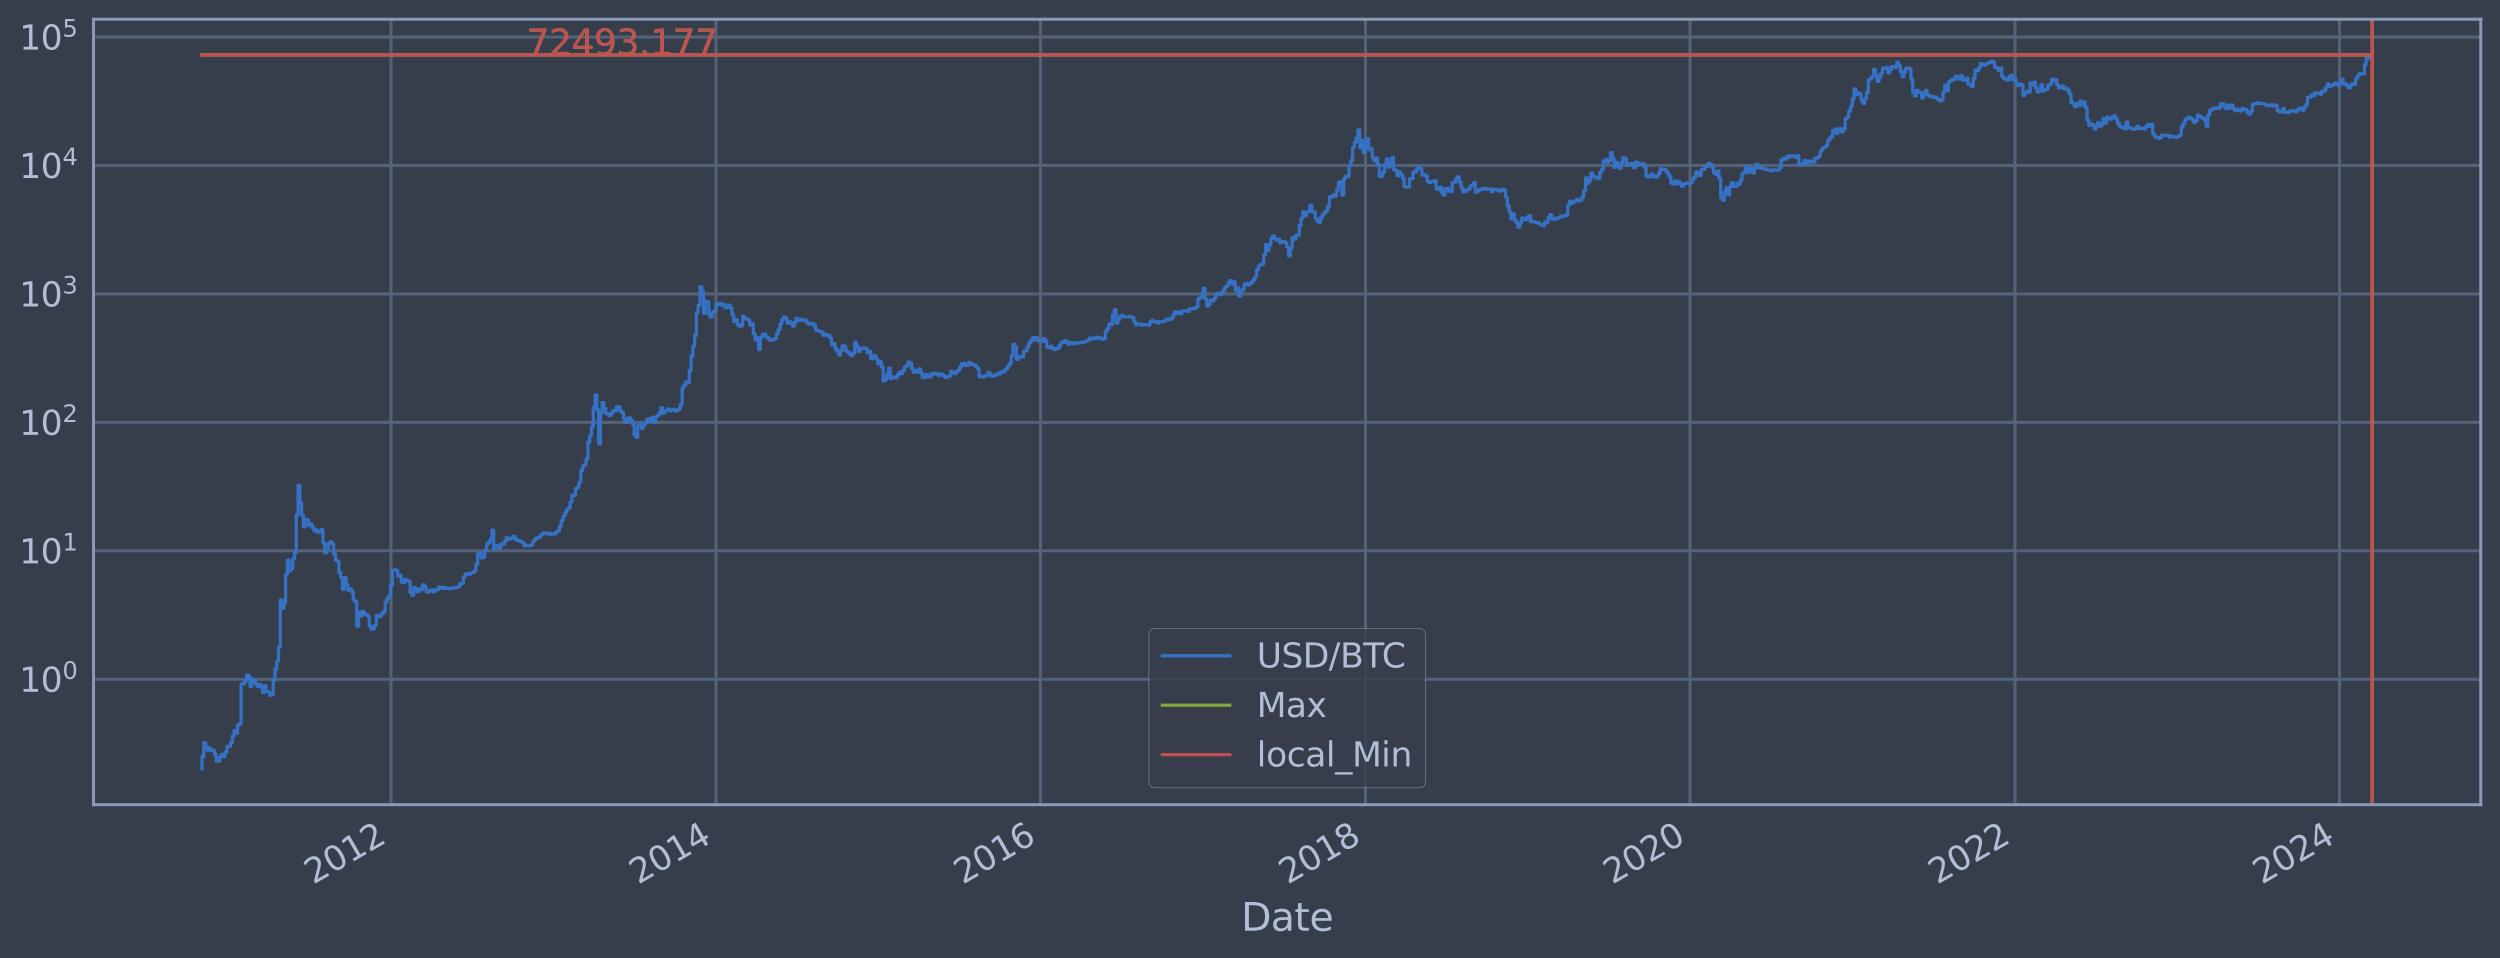 <?xml version="1.0" encoding="utf-8" standalone="no"?>
<!DOCTYPE svg PUBLIC "-//W3C//DTD SVG 1.1//EN"
  "http://www.w3.org/Graphics/SVG/1.1/DTD/svg11.dtd">
<svg xmlns:xlink="http://www.w3.org/1999/xlink" width="934.976pt" height="358.291pt" viewBox="0 0 934.976 358.291" xmlns="http://www.w3.org/2000/svg" version="1.1">
 <defs>
  <style type="text/css">*{stroke-linejoin: round; stroke-linecap: butt}</style>
 </defs>
 <g id="figure_1">
  <g id="patch_1">
   <path d="M 0 358.291 
L 934.976 358.291 
L 934.976 0 
L 0 0 
z
" style="fill: #373e4b"/>
  </g>
  <g id="axes_1">
   <g id="patch_2">
    <path d="M 34.976 300.96 
L 927.776 300.96 
L 927.776 7.2 
L 34.976 7.2 
z
" style="fill: #373e4b"/>
   </g>
   <g id="matplotlib.axis_1">
    <g id="xtick_1">
     <g id="line2d_1">
      <path d="M 146.221 300.96 
L 146.221 7.2 
" clip-path="url(#pc3f40567aa)" style="fill: none; stroke: #546379; stroke-width: 1.12; stroke-linecap: square"/>
     </g>
     <g id="line2d_2"/>
     <g id="text_1">
      <!-- 2012 -->
      <g style="fill: #b1bed6" transform="translate(117.14 330.885) rotate(-30) scale(0.126 -0.126)">
       <defs>
        <path id="DejaVuSans-32" d="M 1228 531 
L 3431 531 
L 3431 0 
L 469 0 
L 469 531 
Q 828 903 1448 1529 
Q 2069 2156 2228 2338 
Q 2531 2678 2651 2914 
Q 2772 3150 2772 3378 
Q 2772 3750 2511 3984 
Q 2250 4219 1831 4219 
Q 1534 4219 1204 4116 
Q 875 4013 500 3803 
L 500 4441 
Q 881 4594 1212 4672 
Q 1544 4750 1819 4750 
Q 2544 4750 2975 4387 
Q 3406 4025 3406 3419 
Q 3406 3131 3298 2873 
Q 3191 2616 2906 2266 
Q 2828 2175 2409 1742 
Q 1991 1309 1228 531 
z
" transform="scale(0.016)"/>
        <path id="DejaVuSans-30" d="M 2034 4250 
Q 1547 4250 1301 3770 
Q 1056 3291 1056 2328 
Q 1056 1369 1301 889 
Q 1547 409 2034 409 
Q 2525 409 2770 889 
Q 3016 1369 3016 2328 
Q 3016 3291 2770 3770 
Q 2525 4250 2034 4250 
z
M 2034 4750 
Q 2819 4750 3233 4129 
Q 3647 3509 3647 2328 
Q 3647 1150 3233 529 
Q 2819 -91 2034 -91 
Q 1250 -91 836 529 
Q 422 1150 422 2328 
Q 422 3509 836 4129 
Q 1250 4750 2034 4750 
z
" transform="scale(0.016)"/>
        <path id="DejaVuSans-31" d="M 794 531 
L 1825 531 
L 1825 4091 
L 703 3866 
L 703 4441 
L 1819 4666 
L 2450 4666 
L 2450 531 
L 3481 531 
L 3481 0 
L 794 0 
L 794 531 
z
" transform="scale(0.016)"/>
       </defs>
       <use xlink:href="#DejaVuSans-32"/>
       <use xlink:href="#DejaVuSans-30" x="63.623"/>
       <use xlink:href="#DejaVuSans-31" x="127.246"/>
       <use xlink:href="#DejaVuSans-32" x="190.869"/>
      </g>
     </g>
    </g>
    <g id="xtick_2">
     <g id="line2d_3">
      <path d="M 267.761 300.96 
L 267.761 7.2 
" clip-path="url(#pc3f40567aa)" style="fill: none; stroke: #546379; stroke-width: 1.12; stroke-linecap: square"/>
     </g>
     <g id="line2d_4"/>
     <g id="text_2">
      <!-- 2014 -->
      <g style="fill: #b1bed6" transform="translate(238.68 330.885) rotate(-30) scale(0.126 -0.126)">
       <defs>
        <path id="DejaVuSans-34" d="M 2419 4116 
L 825 1625 
L 2419 1625 
L 2419 4116 
z
M 2253 4666 
L 3047 4666 
L 3047 1625 
L 3713 1625 
L 3713 1100 
L 3047 1100 
L 3047 0 
L 2419 0 
L 2419 1100 
L 313 1100 
L 313 1709 
L 2253 4666 
z
" transform="scale(0.016)"/>
       </defs>
       <use xlink:href="#DejaVuSans-32"/>
       <use xlink:href="#DejaVuSans-30" x="63.623"/>
       <use xlink:href="#DejaVuSans-31" x="127.246"/>
       <use xlink:href="#DejaVuSans-34" x="190.869"/>
      </g>
     </g>
    </g>
    <g id="xtick_3">
     <g id="line2d_5">
      <path d="M 389.135 300.96 
L 389.135 7.2 
" clip-path="url(#pc3f40567aa)" style="fill: none; stroke: #546379; stroke-width: 1.12; stroke-linecap: square"/>
     </g>
     <g id="line2d_6"/>
     <g id="text_3">
      <!-- 2016 -->
      <g style="fill: #b1bed6" transform="translate(360.054 330.885) rotate(-30) scale(0.126 -0.126)">
       <defs>
        <path id="DejaVuSans-36" d="M 2113 2584 
Q 1688 2584 1439 2293 
Q 1191 2003 1191 1497 
Q 1191 994 1439 701 
Q 1688 409 2113 409 
Q 2538 409 2786 701 
Q 3034 994 3034 1497 
Q 3034 2003 2786 2293 
Q 2538 2584 2113 2584 
z
M 3366 4563 
L 3366 3988 
Q 3128 4100 2886 4159 
Q 2644 4219 2406 4219 
Q 1781 4219 1451 3797 
Q 1122 3375 1075 2522 
Q 1259 2794 1537 2939 
Q 1816 3084 2150 3084 
Q 2853 3084 3261 2657 
Q 3669 2231 3669 1497 
Q 3669 778 3244 343 
Q 2819 -91 2113 -91 
Q 1303 -91 875 529 
Q 447 1150 447 2328 
Q 447 3434 972 4092 
Q 1497 4750 2381 4750 
Q 2619 4750 2861 4703 
Q 3103 4656 3366 4563 
z
" transform="scale(0.016)"/>
       </defs>
       <use xlink:href="#DejaVuSans-32"/>
       <use xlink:href="#DejaVuSans-30" x="63.623"/>
       <use xlink:href="#DejaVuSans-31" x="127.246"/>
       <use xlink:href="#DejaVuSans-36" x="190.869"/>
      </g>
     </g>
    </g>
    <g id="xtick_4">
     <g id="line2d_7">
      <path d="M 510.675 300.96 
L 510.675 7.2 
" clip-path="url(#pc3f40567aa)" style="fill: none; stroke: #546379; stroke-width: 1.12; stroke-linecap: square"/>
     </g>
     <g id="line2d_8"/>
     <g id="text_4">
      <!-- 2018 -->
      <g style="fill: #b1bed6" transform="translate(481.594 330.885) rotate(-30) scale(0.126 -0.126)">
       <defs>
        <path id="DejaVuSans-38" d="M 2034 2216 
Q 1584 2216 1326 1975 
Q 1069 1734 1069 1313 
Q 1069 891 1326 650 
Q 1584 409 2034 409 
Q 2484 409 2743 651 
Q 3003 894 3003 1313 
Q 3003 1734 2745 1975 
Q 2488 2216 2034 2216 
z
M 1403 2484 
Q 997 2584 770 2862 
Q 544 3141 544 3541 
Q 544 4100 942 4425 
Q 1341 4750 2034 4750 
Q 2731 4750 3128 4425 
Q 3525 4100 3525 3541 
Q 3525 3141 3298 2862 
Q 3072 2584 2669 2484 
Q 3125 2378 3379 2068 
Q 3634 1759 3634 1313 
Q 3634 634 3220 271 
Q 2806 -91 2034 -91 
Q 1263 -91 848 271 
Q 434 634 434 1313 
Q 434 1759 690 2068 
Q 947 2378 1403 2484 
z
M 1172 3481 
Q 1172 3119 1398 2916 
Q 1625 2713 2034 2713 
Q 2441 2713 2670 2916 
Q 2900 3119 2900 3481 
Q 2900 3844 2670 4047 
Q 2441 4250 2034 4250 
Q 1625 4250 1398 4047 
Q 1172 3844 1172 3481 
z
" transform="scale(0.016)"/>
       </defs>
       <use xlink:href="#DejaVuSans-32"/>
       <use xlink:href="#DejaVuSans-30" x="63.623"/>
       <use xlink:href="#DejaVuSans-31" x="127.246"/>
       <use xlink:href="#DejaVuSans-38" x="190.869"/>
      </g>
     </g>
    </g>
    <g id="xtick_5">
     <g id="line2d_9">
      <path d="M 632.049 300.96 
L 632.049 7.2 
" clip-path="url(#pc3f40567aa)" style="fill: none; stroke: #546379; stroke-width: 1.12; stroke-linecap: square"/>
     </g>
     <g id="line2d_10"/>
     <g id="text_5">
      <!-- 2020 -->
      <g style="fill: #b1bed6" transform="translate(602.968 330.885) rotate(-30) scale(0.126 -0.126)">
       <use xlink:href="#DejaVuSans-32"/>
       <use xlink:href="#DejaVuSans-30" x="63.623"/>
       <use xlink:href="#DejaVuSans-32" x="127.246"/>
       <use xlink:href="#DejaVuSans-30" x="190.869"/>
      </g>
     </g>
    </g>
    <g id="xtick_6">
     <g id="line2d_11">
      <path d="M 753.59 300.96 
L 753.59 7.2 
" clip-path="url(#pc3f40567aa)" style="fill: none; stroke: #546379; stroke-width: 1.12; stroke-linecap: square"/>
     </g>
     <g id="line2d_12"/>
     <g id="text_6">
      <!-- 2022 -->
      <g style="fill: #b1bed6" transform="translate(724.509 330.885) rotate(-30) scale(0.126 -0.126)">
       <use xlink:href="#DejaVuSans-32"/>
       <use xlink:href="#DejaVuSans-30" x="63.623"/>
       <use xlink:href="#DejaVuSans-32" x="127.246"/>
       <use xlink:href="#DejaVuSans-32" x="190.869"/>
      </g>
     </g>
    </g>
    <g id="xtick_7">
     <g id="line2d_13">
      <path d="M 874.964 300.96 
L 874.964 7.2 
" clip-path="url(#pc3f40567aa)" style="fill: none; stroke: #546379; stroke-width: 1.12; stroke-linecap: square"/>
     </g>
     <g id="line2d_14"/>
     <g id="text_7">
      <!-- 2024 -->
      <g style="fill: #b1bed6" transform="translate(845.883 330.885) rotate(-30) scale(0.126 -0.126)">
       <use xlink:href="#DejaVuSans-32"/>
       <use xlink:href="#DejaVuSans-30" x="63.623"/>
       <use xlink:href="#DejaVuSans-32" x="127.246"/>
       <use xlink:href="#DejaVuSans-34" x="190.869"/>
      </g>
     </g>
    </g>
    <g id="text_8">
     <!-- Date -->
     <g style="fill: #b1bed6" transform="translate(464.167 348.096) scale(0.144 -0.144)">
      <defs>
       <path id="DejaVuSans-44" d="M 1259 4147 
L 1259 519 
L 2022 519 
Q 2988 519 3436 956 
Q 3884 1394 3884 2338 
Q 3884 3275 3436 3711 
Q 2988 4147 2022 4147 
L 1259 4147 
z
M 628 4666 
L 1925 4666 
Q 3281 4666 3915 4102 
Q 4550 3538 4550 2338 
Q 4550 1131 3912 565 
Q 3275 0 1925 0 
L 628 0 
L 628 4666 
z
" transform="scale(0.016)"/>
       <path id="DejaVuSans-61" d="M 2194 1759 
Q 1497 1759 1228 1600 
Q 959 1441 959 1056 
Q 959 750 1161 570 
Q 1363 391 1709 391 
Q 2188 391 2477 730 
Q 2766 1069 2766 1631 
L 2766 1759 
L 2194 1759 
z
M 3341 1997 
L 3341 0 
L 2766 0 
L 2766 531 
Q 2569 213 2275 61 
Q 1981 -91 1556 -91 
Q 1019 -91 701 211 
Q 384 513 384 1019 
Q 384 1609 779 1909 
Q 1175 2209 1959 2209 
L 2766 2209 
L 2766 2266 
Q 2766 2663 2505 2880 
Q 2244 3097 1772 3097 
Q 1472 3097 1187 3025 
Q 903 2953 641 2809 
L 641 3341 
Q 956 3463 1253 3523 
Q 1550 3584 1831 3584 
Q 2591 3584 2966 3190 
Q 3341 2797 3341 1997 
z
" transform="scale(0.016)"/>
       <path id="DejaVuSans-74" d="M 1172 4494 
L 1172 3500 
L 2356 3500 
L 2356 3053 
L 1172 3053 
L 1172 1153 
Q 1172 725 1289 603 
Q 1406 481 1766 481 
L 2356 481 
L 2356 0 
L 1766 0 
Q 1100 0 847 248 
Q 594 497 594 1153 
L 594 3053 
L 172 3053 
L 172 3500 
L 594 3500 
L 594 4494 
L 1172 4494 
z
" transform="scale(0.016)"/>
       <path id="DejaVuSans-65" d="M 3597 1894 
L 3597 1613 
L 953 1613 
Q 991 1019 1311 708 
Q 1631 397 2203 397 
Q 2534 397 2845 478 
Q 3156 559 3463 722 
L 3463 178 
Q 3153 47 2828 -22 
Q 2503 -91 2169 -91 
Q 1331 -91 842 396 
Q 353 884 353 1716 
Q 353 2575 817 3079 
Q 1281 3584 2069 3584 
Q 2775 3584 3186 3129 
Q 3597 2675 3597 1894 
z
M 3022 2063 
Q 3016 2534 2758 2815 
Q 2500 3097 2075 3097 
Q 1594 3097 1305 2825 
Q 1016 2553 972 2059 
L 3022 2063 
z
" transform="scale(0.016)"/>
      </defs>
      <use xlink:href="#DejaVuSans-44"/>
      <use xlink:href="#DejaVuSans-61" x="77.002"/>
      <use xlink:href="#DejaVuSans-74" x="138.281"/>
      <use xlink:href="#DejaVuSans-65" x="177.49"/>
     </g>
    </g>
   </g>
   <g id="matplotlib.axis_2">
    <g id="ytick_1">
     <g id="line2d_15">
      <path d="M 34.976 254.03 
L 927.776 254.03 
" clip-path="url(#pc3f40567aa)" style="fill: none; stroke: #546379; stroke-width: 1.12; stroke-linecap: square"/>
     </g>
     <g id="line2d_16"/>
     <g id="text_9">
      <!-- $\mathdefault{10^{0}}$ -->
      <g style="fill: #b1bed6" transform="translate(7.2 258.817) scale(0.126 -0.126)">
       <use xlink:href="#DejaVuSans-31" transform="translate(0 0.766)"/>
       <use xlink:href="#DejaVuSans-30" transform="translate(63.623 0.766)"/>
       <use xlink:href="#DejaVuSans-30" transform="translate(128.203 39.047) scale(0.7)"/>
      </g>
     </g>
    </g>
    <g id="ytick_2">
     <g id="line2d_17">
      <path d="M 34.976 205.993 
L 927.776 205.993 
" clip-path="url(#pc3f40567aa)" style="fill: none; stroke: #546379; stroke-width: 1.12; stroke-linecap: square"/>
     </g>
     <g id="line2d_18"/>
     <g id="text_10">
      <!-- $\mathdefault{10^{1}}$ -->
      <g style="fill: #b1bed6" transform="translate(7.2 210.78) scale(0.126 -0.126)">
       <use xlink:href="#DejaVuSans-31" transform="translate(0 0.684)"/>
       <use xlink:href="#DejaVuSans-30" transform="translate(63.623 0.684)"/>
       <use xlink:href="#DejaVuSans-31" transform="translate(128.203 38.966) scale(0.7)"/>
      </g>
     </g>
    </g>
    <g id="ytick_3">
     <g id="line2d_19">
      <path d="M 34.976 157.955 
L 927.776 157.955 
" clip-path="url(#pc3f40567aa)" style="fill: none; stroke: #546379; stroke-width: 1.12; stroke-linecap: square"/>
     </g>
     <g id="line2d_20"/>
     <g id="text_11">
      <!-- $\mathdefault{10^{2}}$ -->
      <g style="fill: #b1bed6" transform="translate(7.2 162.742) scale(0.126 -0.126)">
       <use xlink:href="#DejaVuSans-31" transform="translate(0 0.766)"/>
       <use xlink:href="#DejaVuSans-30" transform="translate(63.623 0.766)"/>
       <use xlink:href="#DejaVuSans-32" transform="translate(128.203 39.047) scale(0.7)"/>
      </g>
     </g>
    </g>
    <g id="ytick_4">
     <g id="line2d_21">
      <path d="M 34.976 109.917 
L 927.776 109.917 
" clip-path="url(#pc3f40567aa)" style="fill: none; stroke: #546379; stroke-width: 1.12; stroke-linecap: square"/>
     </g>
     <g id="line2d_22"/>
     <g id="text_12">
      <!-- $\mathdefault{10^{3}}$ -->
      <g style="fill: #b1bed6" transform="translate(7.2 114.704) scale(0.126 -0.126)">
       <defs>
        <path id="DejaVuSans-33" d="M 2597 2516 
Q 3050 2419 3304 2112 
Q 3559 1806 3559 1356 
Q 3559 666 3084 287 
Q 2609 -91 1734 -91 
Q 1441 -91 1130 -33 
Q 819 25 488 141 
L 488 750 
Q 750 597 1062 519 
Q 1375 441 1716 441 
Q 2309 441 2620 675 
Q 2931 909 2931 1356 
Q 2931 1769 2642 2001 
Q 2353 2234 1838 2234 
L 1294 2234 
L 1294 2753 
L 1863 2753 
Q 2328 2753 2575 2939 
Q 2822 3125 2822 3475 
Q 2822 3834 2567 4026 
Q 2313 4219 1838 4219 
Q 1578 4219 1281 4162 
Q 984 4106 628 3988 
L 628 4550 
Q 988 4650 1302 4700 
Q 1616 4750 1894 4750 
Q 2613 4750 3031 4423 
Q 3450 4097 3450 3541 
Q 3450 3153 3228 2886 
Q 3006 2619 2597 2516 
z
" transform="scale(0.016)"/>
       </defs>
       <use xlink:href="#DejaVuSans-31" transform="translate(0 0.766)"/>
       <use xlink:href="#DejaVuSans-30" transform="translate(63.623 0.766)"/>
       <use xlink:href="#DejaVuSans-33" transform="translate(128.203 39.047) scale(0.7)"/>
      </g>
     </g>
    </g>
    <g id="ytick_5">
     <g id="line2d_23">
      <path d="M 34.976 61.879 
L 927.776 61.879 
" clip-path="url(#pc3f40567aa)" style="fill: none; stroke: #546379; stroke-width: 1.12; stroke-linecap: square"/>
     </g>
     <g id="line2d_24"/>
     <g id="text_13">
      <!-- $\mathdefault{10^{4}}$ -->
      <g style="fill: #b1bed6" transform="translate(7.2 66.666) scale(0.126 -0.126)">
       <use xlink:href="#DejaVuSans-31" transform="translate(0 0.684)"/>
       <use xlink:href="#DejaVuSans-30" transform="translate(63.623 0.684)"/>
       <use xlink:href="#DejaVuSans-34" transform="translate(128.203 38.966) scale(0.7)"/>
      </g>
     </g>
    </g>
    <g id="ytick_6">
     <g id="line2d_25">
      <path d="M 34.976 13.842 
L 927.776 13.842 
" clip-path="url(#pc3f40567aa)" style="fill: none; stroke: #546379; stroke-width: 1.12; stroke-linecap: square"/>
     </g>
     <g id="line2d_26"/>
     <g id="text_14">
      <!-- $\mathdefault{10^{5}}$ -->
      <g style="fill: #b1bed6" transform="translate(7.2 18.629) scale(0.126 -0.126)">
       <defs>
        <path id="DejaVuSans-35" d="M 691 4666 
L 3169 4666 
L 3169 4134 
L 1269 4134 
L 1269 2991 
Q 1406 3038 1543 3061 
Q 1681 3084 1819 3084 
Q 2600 3084 3056 2656 
Q 3513 2228 3513 1497 
Q 3513 744 3044 326 
Q 2575 -91 1722 -91 
Q 1428 -91 1123 -41 
Q 819 9 494 109 
L 494 744 
Q 775 591 1075 516 
Q 1375 441 1709 441 
Q 2250 441 2565 725 
Q 2881 1009 2881 1497 
Q 2881 1984 2565 2268 
Q 2250 2553 1709 2553 
Q 1456 2553 1204 2497 
Q 953 2441 691 2322 
L 691 4666 
z
" transform="scale(0.016)"/>
       </defs>
       <use xlink:href="#DejaVuSans-31" transform="translate(0 0.684)"/>
       <use xlink:href="#DejaVuSans-30" transform="translate(63.623 0.684)"/>
       <use xlink:href="#DejaVuSans-35" transform="translate(128.203 38.966) scale(0.7)"/>
      </g>
     </g>
    </g>
    <g id="ytick_7">
     <g id="line2d_27"/>
    </g>
    <g id="ytick_8">
     <g id="line2d_28"/>
    </g>
    <g id="ytick_9">
     <g id="line2d_29"/>
    </g>
    <g id="ytick_10">
     <g id="line2d_30"/>
    </g>
    <g id="ytick_11">
     <g id="line2d_31"/>
    </g>
    <g id="ytick_12">
     <g id="line2d_32"/>
    </g>
    <g id="ytick_13">
     <g id="line2d_33"/>
    </g>
    <g id="ytick_14">
     <g id="line2d_34"/>
    </g>
    <g id="ytick_15">
     <g id="line2d_35"/>
    </g>
    <g id="ytick_16">
     <g id="line2d_36"/>
    </g>
    <g id="ytick_17">
     <g id="line2d_37"/>
    </g>
    <g id="ytick_18">
     <g id="line2d_38"/>
    </g>
    <g id="ytick_19">
     <g id="line2d_39"/>
    </g>
    <g id="ytick_20">
     <g id="line2d_40"/>
    </g>
    <g id="ytick_21">
     <g id="line2d_41"/>
    </g>
    <g id="ytick_22">
     <g id="line2d_42"/>
    </g>
    <g id="ytick_23">
     <g id="line2d_43"/>
    </g>
    <g id="ytick_24">
     <g id="line2d_44"/>
    </g>
    <g id="ytick_25">
     <g id="line2d_45"/>
    </g>
    <g id="ytick_26">
     <g id="line2d_46"/>
    </g>
    <g id="ytick_27">
     <g id="line2d_47"/>
    </g>
    <g id="ytick_28">
     <g id="line2d_48"/>
    </g>
    <g id="ytick_29">
     <g id="line2d_49"/>
    </g>
    <g id="ytick_30">
     <g id="line2d_50"/>
    </g>
    <g id="ytick_31">
     <g id="line2d_51"/>
    </g>
    <g id="ytick_32">
     <g id="line2d_52"/>
    </g>
    <g id="ytick_33">
     <g id="line2d_53"/>
    </g>
    <g id="ytick_34">
     <g id="line2d_54"/>
    </g>
    <g id="ytick_35">
     <g id="line2d_55"/>
    </g>
    <g id="ytick_36">
     <g id="line2d_56"/>
    </g>
    <g id="ytick_37">
     <g id="line2d_57"/>
    </g>
    <g id="ytick_38">
     <g id="line2d_58"/>
    </g>
    <g id="ytick_39">
     <g id="line2d_59"/>
    </g>
    <g id="ytick_40">
     <g id="line2d_60"/>
    </g>
    <g id="ytick_41">
     <g id="line2d_61"/>
    </g>
    <g id="ytick_42">
     <g id="line2d_62"/>
    </g>
    <g id="ytick_43">
     <g id="line2d_63"/>
    </g>
    <g id="ytick_44">
     <g id="line2d_64"/>
    </g>
    <g id="ytick_45">
     <g id="line2d_65"/>
    </g>
    <g id="ytick_46">
     <g id="line2d_66"/>
    </g>
    <g id="ytick_47">
     <g id="line2d_67"/>
    </g>
    <g id="ytick_48">
     <g id="line2d_68"/>
    </g>
    <g id="ytick_49">
     <g id="line2d_69"/>
    </g>
    <g id="ytick_50">
     <g id="line2d_70"/>
    </g>
    <g id="ytick_51">
     <g id="line2d_71"/>
    </g>
    <g id="ytick_52">
     <g id="line2d_72"/>
    </g>
    <g id="ytick_53">
     <g id="line2d_73"/>
    </g>
    <g id="ytick_54">
     <g id="line2d_74"/>
    </g>
   </g>
   <g id="line2d_75">
    <path d="M 75.558 287.607 
L 75.558 282.952 
L 76.223 282.952 
L 76.223 277.802 
L 76.888 277.802 
L 76.888 279.148 
L 77.553 279.148 
L 77.553 280.588 
L 78.218 280.588 
L 78.218 279.856 
L 78.883 279.856 
L 78.883 280.588 
L 80.213 280.588 
L 80.213 282.134 
L 80.878 282.134 
L 80.878 284.691 
L 82.208 284.691 
L 82.208 282.952 
L 82.874 282.952 
L 82.874 282.134 
L 83.539 282.134 
L 83.539 282.952 
L 84.204 282.952 
L 84.204 281.346 
L 84.869 281.346 
L 84.869 279.148 
L 86.199 279.148 
L 86.199 277.802 
L 86.864 277.802 
L 86.864 275.345 
L 87.529 275.345 
L 87.529 273.146 
L 88.194 273.146 
L 88.194 274.217 
L 88.859 274.217 
L 88.859 271.158 
L 89.524 271.158 
L 89.524 270.689 
L 90.189 270.689 
L 90.189 255.77 
L 91.519 255.77 
L 91.519 254.666 
L 92.184 254.666 
L 92.184 252.425 
L 92.849 252.425 
L 92.849 253.012 
L 93.515 253.012 
L 93.515 256.697 
L 94.18 256.697 
L 94.18 254.03 
L 94.845 254.03 
L 94.845 254.666 
L 95.51 254.666 
L 95.51 255.77 
L 96.175 255.77 
L 96.175 256.697 
L 96.84 256.697 
L 96.84 255.998 
L 97.505 255.998 
L 97.505 256.936 
L 98.17 256.936 
L 98.17 258.948 
L 98.835 258.948 
L 98.835 256.462 
L 99.5 256.462 
L 99.5 258.686 
L 100.83 258.686 
L 100.83 260.032 
L 101.495 260.032 
L 101.495 259.756 
L 102.16 259.756 
L 102.16 254.452 
L 102.825 254.452 
L 102.825 250.227 
L 103.49 250.227 
L 103.49 247.311 
L 104.156 247.311 
L 104.156 242.001 
L 104.821 242.001 
L 104.821 224.391 
L 105.486 224.391 
L 105.486 227.54 
L 106.151 227.54 
L 106.151 225.584 
L 106.816 225.584 
L 106.816 214.82 
L 107.481 214.82 
L 107.481 209.457 
L 108.146 209.457 
L 108.146 213.493 
L 108.811 213.493 
L 108.811 212.644 
L 109.476 212.644 
L 109.476 208.946 
L 110.141 208.946 
L 110.141 206.693 
L 110.806 206.693 
L 110.806 192.547 
L 111.471 192.547 
L 111.471 181.506 
L 112.136 181.506 
L 112.136 188.026 
L 112.801 188.026 
L 112.801 192.745 
L 113.466 192.745 
L 113.466 196.998 
L 114.131 196.998 
L 114.131 194.222 
L 114.797 194.222 
L 114.797 194.497 
L 115.462 194.497 
L 115.462 196.529 
L 116.127 196.529 
L 116.127 196.057 
L 116.792 196.057 
L 116.792 197.436 
L 117.457 197.436 
L 117.457 198.604 
L 118.122 198.604 
L 118.122 198.183 
L 118.787 198.183 
L 118.787 199.078 
L 119.452 199.078 
L 119.452 198.824 
L 120.117 198.824 
L 120.117 198.126 
L 120.782 198.126 
L 120.782 203.077 
L 121.447 203.077 
L 121.447 206.714 
L 122.112 206.714 
L 122.112 206.139 
L 122.777 206.139 
L 122.777 203.332 
L 123.442 203.332 
L 123.442 202.628 
L 124.107 202.628 
L 124.107 203.443 
L 124.772 203.443 
L 124.772 207.107 
L 125.438 207.107 
L 125.438 209.482 
L 126.103 209.482 
L 126.103 209.955 
L 126.768 209.955 
L 126.768 214.162 
L 127.433 214.162 
L 127.433 215.999 
L 128.098 215.999 
L 128.098 220.37 
L 128.763 220.37 
L 128.763 216.033 
L 129.428 216.033 
L 129.428 218.503 
L 130.093 218.503 
L 130.093 220.705 
L 130.758 220.705 
L 130.758 220.205 
L 131.423 220.205 
L 131.423 221.349 
L 132.088 221.349 
L 132.088 224.291 
L 132.753 224.291 
L 132.753 225.057 
L 133.418 225.057 
L 133.418 234.176 
L 134.083 234.176 
L 134.083 228.996 
L 134.748 228.996 
L 134.748 230.426 
L 135.414 230.426 
L 135.414 228.622 
L 136.079 228.622 
L 136.079 229.634 
L 136.744 229.634 
L 136.744 229.829 
L 137.409 229.829 
L 137.409 230.359 
L 138.074 230.359 
L 138.074 234.096 
L 138.739 234.096 
L 138.739 235.336 
L 139.404 235.336 
L 139.404 235.082 
L 140.069 235.082 
L 140.069 233.777 
L 140.734 233.777 
L 140.734 230.159 
L 141.399 230.159 
L 141.399 230.697 
L 142.064 230.697 
L 142.064 230.292 
L 142.729 230.292 
L 142.729 229.377 
L 143.394 229.377 
L 143.394 228.746 
L 144.059 228.746 
L 144.059 225.213 
L 144.724 225.213 
L 144.724 223.844 
L 145.389 223.844 
L 145.389 222.791 
L 146.055 222.791 
L 146.055 218.964 
L 146.72 218.964 
L 146.72 213.256 
L 147.385 213.256 
L 147.385 213.138 
L 148.05 213.138 
L 148.05 213.315 
L 148.715 213.315 
L 148.715 215.401 
L 149.38 215.401 
L 149.38 215.076 
L 150.045 215.076 
L 150.045 217.72 
L 150.71 217.72 
L 150.71 217.904 
L 151.375 217.904 
L 151.375 216.685 
L 152.04 216.685 
L 152.04 217.214 
L 153.37 217.285 
L 153.37 221.567 
L 154.035 221.567 
L 154.035 222.652 
L 154.7 222.652 
L 154.7 219.756 
L 155.365 219.756 
L 155.365 220.537 
L 156.03 220.537 
L 156.03 221.262 
L 156.696 221.262 
L 156.696 220.246 
L 157.361 220.246 
L 157.361 220.537 
L 158.026 220.537 
L 158.026 218.694 
L 158.691 218.694 
L 158.691 219.515 
L 159.356 219.515 
L 159.356 221.262 
L 160.021 221.262 
L 160.021 221.436 
L 160.686 221.436 
L 160.686 220.705 
L 162.016 220.621 
L 162.016 221.305 
L 162.681 221.305 
L 162.681 220.579 
L 164.011 220.495 
L 164.011 219.475 
L 164.676 219.475 
L 164.676 219.675 
L 165.341 219.675 
L 165.341 220.081 
L 166.006 220.081 
L 166.006 219.716 
L 166.671 219.716 
L 166.671 220.04 
L 168.002 220.04 
L 168.002 220.246 
L 168.667 220.246 
L 168.667 219.918 
L 170.662 219.837 
L 170.662 219.716 
L 171.327 219.716 
L 171.327 219.356 
L 171.992 219.356 
L 171.992 218.239 
L 173.322 218.164 
L 173.322 215.731 
L 173.987 215.731 
L 173.987 214.788 
L 174.652 214.788 
L 174.652 214.535 
L 175.317 214.535 
L 175.317 214.725 
L 175.982 214.725 
L 175.982 214.316 
L 176.647 214.316 
L 176.647 214.162 
L 177.312 214.162 
L 177.312 213.493 
L 177.978 213.493 
L 177.978 211.043 
L 178.643 211.043 
L 178.643 207.129 
L 179.308 207.129 
L 179.308 206.997 
L 179.973 206.997 
L 179.973 208.66 
L 180.638 208.66 
L 180.638 208.307 
L 181.303 208.307 
L 181.303 205.744 
L 181.968 205.744 
L 181.968 203.572 
L 182.633 203.572 
L 182.633 202.896 
L 183.298 202.896 
L 183.298 201.674 
L 183.963 201.674 
L 183.963 198.27 
L 184.628 198.27 
L 184.628 205.457 
L 185.293 205.457 
L 185.293 204.023 
L 185.958 204.023 
L 185.958 204.176 
L 186.623 204.176 
L 186.623 204.935 
L 187.288 204.935 
L 187.288 203.498 
L 188.619 203.554 
L 188.619 202.469 
L 189.284 202.469 
L 189.284 201.121 
L 189.949 201.121 
L 189.949 201.708 
L 190.614 201.708 
L 190.614 201.404 
L 191.279 201.404 
L 191.279 201.204 
L 191.944 201.204 
L 191.944 200.567 
L 192.609 200.567 
L 192.609 201.674 
L 193.274 201.674 
L 193.274 202.016 
L 193.939 202.016 
L 193.939 202.224 
L 194.604 202.224 
L 194.604 202.54 
L 195.269 202.54 
L 195.269 202.968 
L 195.934 202.968 
L 195.934 204.137 
L 196.599 204.137 
L 196.599 203.891 
L 197.264 203.891 
L 197.264 204.061 
L 198.595 204.099 
L 198.595 203.872 
L 199.26 203.872 
L 199.26 202.504 
L 199.925 202.504 
L 199.925 201.64 
L 200.59 201.64 
L 200.59 201.138 
L 201.92 201.072 
L 201.92 200.375 
L 202.585 200.375 
L 202.585 199.655 
L 203.25 199.655 
L 203.25 199.273 
L 203.915 199.273 
L 203.915 199.532 
L 205.245 199.425 
L 205.245 199.809 
L 205.91 199.809 
L 205.91 199.501 
L 206.575 199.501 
L 206.575 199.701 
L 207.905 199.67 
L 207.905 198.988 
L 208.57 198.988 
L 208.57 198.516 
L 209.236 198.516 
L 209.236 196.809 
L 209.901 196.809 
L 209.901 194.763 
L 210.566 194.763 
L 210.566 193.113 
L 211.231 193.113 
L 211.231 191.763 
L 211.896 191.763 
L 211.896 190.514 
L 212.561 190.514 
L 212.561 189.994 
L 213.226 189.994 
L 213.226 187.754 
L 213.891 187.754 
L 213.891 185.117 
L 214.556 185.117 
L 214.556 185.286 
L 215.221 185.286 
L 215.221 182.714 
L 215.886 182.714 
L 215.886 182.255 
L 216.551 182.255 
L 216.551 180.309 
L 217.216 180.309 
L 217.216 176.053 
L 217.881 176.053 
L 217.881 174.337 
L 218.546 174.337 
L 218.546 173.769 
L 219.211 173.769 
L 219.211 171.549 
L 219.877 171.549 
L 219.877 165.322 
L 220.542 165.322 
L 220.542 162.928 
L 221.207 162.928 
L 221.207 159.581 
L 221.872 159.581 
L 221.872 152.321 
L 222.537 152.321 
L 222.537 147.724 
L 223.202 147.724 
L 223.202 153.316 
L 223.867 153.316 
L 223.867 165.97 
L 224.532 165.97 
L 224.532 154.34 
L 225.197 154.34 
L 225.197 150.566 
L 225.862 150.566 
L 225.862 152.723 
L 226.527 152.723 
L 226.527 154.679 
L 227.192 154.679 
L 227.192 154.862 
L 227.857 154.862 
L 227.857 155.462 
L 228.522 155.462 
L 228.522 154.504 
L 229.187 154.504 
L 229.187 153.582 
L 230.518 153.687 
L 230.518 152.164 
L 231.848 152.115 
L 231.848 153.735 
L 232.513 153.735 
L 232.513 154.331 
L 233.178 154.331 
L 233.178 156.72 
L 233.843 156.72 
L 233.843 157.959 
L 234.508 157.959 
L 234.508 156.467 
L 235.173 156.467 
L 235.173 156.282 
L 235.838 156.282 
L 235.838 157.137 
L 236.503 157.137 
L 236.503 158.537 
L 237.168 158.537 
L 237.168 162.6 
L 237.833 162.6 
L 237.833 163.546 
L 238.498 163.546 
L 238.498 159.248 
L 239.163 159.248 
L 239.163 158.58 
L 239.828 158.58 
L 239.828 160.295 
L 240.493 160.295 
L 240.493 159.133 
L 241.159 159.133 
L 241.159 158.228 
L 241.824 158.228 
L 241.824 157.013 
L 242.489 157.013 
L 242.489 156.598 
L 243.154 156.598 
L 243.154 157.379 
L 243.819 157.379 
L 243.819 156.09 
L 244.484 156.09 
L 244.484 158.015 
L 245.149 158.015 
L 245.149 155.885 
L 245.814 155.885 
L 245.814 155.353 
L 246.479 155.353 
L 246.479 154.414 
L 247.144 154.414 
L 247.144 152.467 
L 247.809 152.467 
L 247.809 154.571 
L 248.474 154.571 
L 248.474 153.803 
L 249.139 153.803 
L 249.139 153.459 
L 249.804 153.459 
L 249.804 152.949 
L 250.469 152.949 
L 250.469 153.648 
L 251.134 153.648 
L 251.134 153.358 
L 251.8 153.358 
L 251.8 153.092 
L 252.465 153.092 
L 252.465 153.817 
L 253.13 153.817 
L 253.13 153.447 
L 253.795 153.447 
L 253.795 152.872 
L 254.46 152.872 
L 254.46 151.207 
L 255.125 151.207 
L 255.125 144.995 
L 255.79 144.995 
L 255.79 143.987 
L 256.455 143.987 
L 256.455 142.786 
L 257.12 142.786 
L 257.12 143.183 
L 257.785 143.183 
L 257.785 138.624 
L 258.45 138.624 
L 258.45 133.047 
L 259.115 133.047 
L 259.115 129.402 
L 259.78 129.402 
L 259.78 125.448 
L 260.445 125.448 
L 260.445 116.864 
L 261.11 116.864 
L 261.11 114.196 
L 261.776 114.196 
L 261.776 107.295 
L 262.441 107.295 
L 262.441 108.895 
L 263.106 108.895 
L 263.106 117.183 
L 263.771 117.183 
L 263.771 112.658 
L 264.436 112.658 
L 264.436 112.992 
L 265.101 112.992 
L 265.101 117.801 
L 265.766 117.801 
L 265.766 118.586 
L 266.431 118.586 
L 266.431 116.656 
L 267.096 116.656 
L 267.096 116.426 
L 267.761 116.426 
L 267.761 113.836 
L 268.426 113.836 
L 268.426 113.974 
L 269.091 113.974 
L 269.091 113.455 
L 269.756 113.455 
L 269.756 114.13 
L 270.421 114.13 
L 270.421 113.86 
L 271.086 113.86 
L 271.086 115.1 
L 271.751 115.1 
L 271.751 114.951 
L 272.417 114.951 
L 272.417 114.132 
L 273.082 114.132 
L 273.082 115.074 
L 273.747 115.074 
L 273.747 117.738 
L 274.412 117.738 
L 274.412 120.229 
L 275.077 120.229 
L 275.077 119.558 
L 275.742 119.558 
L 275.742 121.3 
L 276.407 121.3 
L 276.407 122.032 
L 277.072 122.032 
L 277.072 121.737 
L 277.737 121.737 
L 277.737 118.25 
L 278.402 118.25 
L 278.402 119.231 
L 279.732 119.195 
L 279.732 119.732 
L 280.397 119.732 
L 280.397 121.539 
L 281.062 121.539 
L 281.062 121.074 
L 281.727 121.074 
L 281.727 124.799 
L 282.392 124.799 
L 282.392 127.087 
L 283.058 127.087 
L 283.058 126.208 
L 283.723 126.208 
L 283.723 130.716 
L 284.388 130.716 
L 284.388 126.134 
L 285.053 126.134 
L 285.053 125.138 
L 285.718 125.138 
L 285.718 124.863 
L 286.383 124.863 
L 286.383 126.051 
L 287.048 126.051 
L 287.048 126.482 
L 287.713 126.482 
L 287.713 127.2 
L 289.043 127.159 
L 289.043 126.929 
L 289.708 126.929 
L 289.708 126.617 
L 290.373 126.617 
L 290.373 124.88 
L 291.038 124.88 
L 291.038 123.245 
L 291.703 123.245 
L 291.703 121.246 
L 292.368 121.246 
L 292.368 119.533 
L 293.033 119.533 
L 293.033 118.539 
L 293.699 118.539 
L 293.699 118.943 
L 294.364 118.943 
L 294.364 120.87 
L 295.029 120.87 
L 295.029 120.298 
L 295.694 120.298 
L 295.694 120.891 
L 296.359 120.891 
L 296.359 121.985 
L 297.024 121.985 
L 297.024 120.575 
L 297.689 120.575 
L 297.689 119.054 
L 298.354 119.054 
L 298.354 119.744 
L 299.019 119.744 
L 299.019 119.424 
L 299.684 119.424 
L 299.684 119.754 
L 300.349 119.754 
L 300.349 119.556 
L 301.014 119.556 
L 301.014 119.876 
L 301.679 119.876 
L 301.679 120.795 
L 302.344 120.795 
L 302.344 121.208 
L 303.009 121.208 
L 303.009 120.978 
L 304.34 120.961 
L 304.34 121.681 
L 305.005 121.681 
L 305.005 123.405 
L 305.67 123.405 
L 305.67 123.607 
L 306.335 123.607 
L 306.335 124.046 
L 307.665 124.104 
L 307.665 125.388 
L 308.33 125.388 
L 308.33 124.974 
L 308.995 124.974 
L 308.995 125.521 
L 309.66 125.521 
L 309.66 125.364 
L 310.325 125.364 
L 310.325 126.396 
L 310.99 126.396 
L 310.99 128.973 
L 311.655 128.973 
L 311.655 128.508 
L 312.32 128.508 
L 312.32 130.443 
L 312.985 130.443 
L 312.985 131.295 
L 313.65 131.295 
L 313.65 132.792 
L 314.315 132.792 
L 314.315 131.119 
L 314.981 131.119 
L 314.981 129.304 
L 315.646 129.304 
L 315.646 129.591 
L 316.311 129.591 
L 316.311 131.394 
L 316.976 131.394 
L 316.976 131.766 
L 317.641 131.766 
L 317.641 132.56 
L 318.306 132.56 
L 318.306 133.032 
L 318.971 133.032 
L 318.971 132.002 
L 319.636 132.002 
L 319.636 128.006 
L 320.301 128.006 
L 320.301 129.568 
L 320.966 129.568 
L 320.966 131.437 
L 321.631 131.437 
L 321.631 130.403 
L 322.296 130.403 
L 322.296 130.27 
L 322.961 130.27 
L 322.961 130.124 
L 323.626 130.124 
L 323.626 130.377 
L 324.291 130.377 
L 324.291 131.891 
L 324.957 131.891 
L 324.957 131.359 
L 325.622 131.359 
L 325.622 134.199 
L 326.287 134.199 
L 326.287 132.922 
L 326.952 132.922 
L 326.952 133.05 
L 327.617 133.05 
L 327.617 134.284 
L 328.282 134.284 
L 328.282 136.099 
L 328.947 136.099 
L 328.947 135.175 
L 329.612 135.175 
L 329.612 137.258 
L 330.277 137.258 
L 330.277 142.455 
L 330.942 142.455 
L 330.942 141.888 
L 331.607 141.888 
L 331.607 140.244 
L 332.272 140.244 
L 332.272 137.74 
L 332.937 137.74 
L 332.937 141.577 
L 333.602 141.577 
L 333.602 140.879 
L 334.267 140.879 
L 334.267 141.136 
L 334.932 141.136 
L 334.932 141.286 
L 335.598 141.286 
L 335.598 140.174 
L 336.263 140.174 
L 336.263 139.194 
L 336.928 139.194 
L 336.928 139.696 
L 337.593 139.696 
L 337.593 138.549 
L 338.258 138.549 
L 338.258 137.229 
L 338.923 137.229 
L 338.923 136.85 
L 339.588 136.85 
L 339.588 135.393 
L 340.253 135.393 
L 340.253 135.794 
L 340.918 135.794 
L 340.918 137.853 
L 341.583 137.853 
L 341.583 139.26 
L 342.248 139.26 
L 342.248 138.593 
L 342.913 138.593 
L 342.913 139.134 
L 343.578 139.134 
L 343.578 137.979 
L 344.243 137.979 
L 344.243 139.431 
L 344.908 139.431 
L 344.908 141.222 
L 346.239 141.257 
L 346.239 140.054 
L 346.904 140.054 
L 346.904 140.918 
L 348.234 140.979 
L 348.234 139.737 
L 348.899 139.737 
L 348.899 139.939 
L 349.564 139.939 
L 349.564 139.608 
L 350.229 139.608 
L 350.229 139.92 
L 350.894 139.92 
L 350.894 140.452 
L 351.559 140.452 
L 351.559 139.886 
L 352.224 139.886 
L 352.224 140.102 
L 352.889 140.102 
L 352.889 140.729 
L 353.554 140.729 
L 353.554 141.234 
L 354.219 141.234 
L 354.219 140.792 
L 354.884 140.792 
L 354.884 140.615 
L 355.549 140.615 
L 355.549 138.84 
L 356.214 138.84 
L 356.214 139.282 
L 356.88 139.282 
L 356.88 139.673 
L 357.545 139.673 
L 357.545 138.958 
L 358.21 138.958 
L 358.21 138.452 
L 358.875 138.452 
L 358.875 137.347 
L 359.54 137.347 
L 359.54 136.111 
L 360.205 136.111 
L 360.205 135.893 
L 360.87 135.893 
L 360.87 136.719 
L 362.2 136.626 
L 362.2 135.54 
L 362.865 135.54 
L 362.865 135.854 
L 363.53 135.854 
L 363.53 136.391 
L 364.195 136.391 
L 364.195 136.525 
L 364.86 136.525 
L 364.86 137.158 
L 365.525 137.158 
L 365.525 137.906 
L 366.19 137.906 
L 366.19 140.921 
L 366.855 140.921 
L 366.855 140.748 
L 367.521 140.748 
L 367.521 141.027 
L 368.186 141.027 
L 368.186 140.556 
L 369.516 140.512 
L 369.516 139.328 
L 370.181 139.328 
L 370.181 140.154 
L 370.846 140.154 
L 370.846 140.73 
L 371.511 140.73 
L 371.511 140.564 
L 372.176 140.564 
L 372.176 140.219 
L 372.841 140.219 
L 372.841 139.765 
L 373.506 139.765 
L 373.506 139.885 
L 374.171 139.885 
L 374.171 139.108 
L 375.501 139.199 
L 375.501 138.634 
L 376.166 138.634 
L 376.166 137.937 
L 376.831 137.937 
L 376.831 136.9 
L 377.496 136.9 
L 377.496 135.982 
L 378.162 135.982 
L 378.162 133.163 
L 378.827 133.163 
L 378.827 128.8 
L 379.492 128.8 
L 379.492 129.722 
L 380.157 129.722 
L 380.157 134.42 
L 380.822 134.42 
L 380.822 133.756 
L 381.487 133.756 
L 381.487 133.307 
L 382.152 133.307 
L 382.152 133.463 
L 382.817 133.463 
L 382.817 131.348 
L 383.482 131.348 
L 383.482 131.082 
L 384.147 131.082 
L 384.147 129.725 
L 384.812 129.725 
L 384.812 128.19 
L 385.477 128.19 
L 385.477 127.361 
L 386.142 127.361 
L 386.142 126.273 
L 386.807 126.273 
L 386.807 127.123 
L 387.472 127.123 
L 387.472 126.323 
L 388.138 126.323 
L 388.138 127.368 
L 389.468 127.391 
L 389.468 127.56 
L 390.133 127.56 
L 390.133 126.649 
L 390.798 126.649 
L 390.798 127.546 
L 391.463 127.546 
L 391.463 129.804 
L 392.128 129.804 
L 392.128 130.021 
L 392.793 130.021 
L 392.793 129.473 
L 393.458 129.473 
L 393.458 130.291 
L 394.123 130.291 
L 394.123 130.747 
L 394.788 130.747 
L 394.788 130.38 
L 395.453 130.38 
L 395.453 130.212 
L 396.118 130.212 
L 396.118 129.075 
L 396.783 129.075 
L 396.783 128.016 
L 398.113 128.053 
L 398.113 127.448 
L 398.779 127.448 
L 398.779 127.892 
L 399.444 127.892 
L 399.444 128.739 
L 400.109 128.739 
L 400.109 128.215 
L 401.439 128.266 
L 401.439 128.622 
L 402.104 128.622 
L 402.104 128.196 
L 403.434 128.167 
L 403.434 128.329 
L 404.099 128.329 
L 404.099 128.09 
L 405.429 128.018 
L 405.429 127.885 
L 406.094 127.885 
L 406.094 127.551 
L 406.759 127.551 
L 406.759 127.238 
L 407.424 127.238 
L 407.424 126.487 
L 408.089 126.487 
L 408.089 126.796 
L 408.754 126.796 
L 408.754 126.437 
L 409.42 126.437 
L 409.42 126.605 
L 410.085 126.605 
L 410.085 126.088 
L 410.75 126.088 
L 410.75 126.308 
L 411.415 126.308 
L 411.415 126.434 
L 412.08 126.434 
L 412.08 126.893 
L 412.745 126.893 
L 412.745 126.636 
L 413.41 126.636 
L 413.41 123.912 
L 414.075 123.912 
L 414.075 122.85 
L 414.74 122.85 
L 414.74 121.148 
L 415.405 121.148 
L 415.405 121.355 
L 416.07 121.355 
L 416.07 117.804 
L 416.735 117.804 
L 416.735 115.864 
L 417.4 115.864 
L 417.4 120.826 
L 418.065 120.826 
L 418.065 119.55 
L 418.73 119.55 
L 418.73 118.336 
L 419.395 118.336 
L 419.395 117.902 
L 420.061 117.902 
L 420.061 118.491 
L 422.056 118.544 
L 422.056 118.35 
L 422.721 118.35 
L 422.721 118.539 
L 423.386 118.539 
L 423.386 118.727 
L 424.051 118.727 
L 424.051 120.382 
L 424.716 120.382 
L 424.716 121.545 
L 425.381 121.545 
L 425.381 121.103 
L 426.711 121.162 
L 426.711 121.611 
L 427.376 121.611 
L 427.376 121.381 
L 428.706 121.435 
L 428.706 121.59 
L 430.036 121.571 
L 430.036 120.292 
L 430.702 120.292 
L 430.702 119.835 
L 431.367 119.835 
L 431.367 120.264 
L 432.697 120.322 
L 432.697 120.781 
L 433.362 120.781 
L 433.362 120.34 
L 435.357 120.326 
L 435.357 120.077 
L 436.022 120.077 
L 436.022 119.386 
L 436.687 119.386 
L 436.687 119.261 
L 437.352 119.261 
L 437.352 119.593 
L 438.017 119.593 
L 438.017 119.1 
L 438.682 119.1 
L 438.682 117.783 
L 439.347 117.783 
L 439.347 116.58 
L 440.012 116.58 
L 440.012 117.255 
L 440.677 117.255 
L 440.677 116.727 
L 441.343 116.727 
L 441.343 117.347 
L 442.008 117.347 
L 442.008 116.288 
L 444.003 116.282 
L 444.003 116.482 
L 444.668 116.482 
L 444.668 115.561 
L 445.998 115.465 
L 445.998 115.419 
L 446.663 115.419 
L 446.663 115.211 
L 447.328 115.211 
L 447.328 114.808 
L 447.993 114.808 
L 447.993 111.795 
L 448.658 111.795 
L 448.658 111.424 
L 449.323 111.424 
L 449.323 110.664 
L 449.988 110.664 
L 449.988 107.756 
L 450.653 107.756 
L 450.653 111.873 
L 451.319 111.873 
L 451.319 114.429 
L 451.984 114.429 
L 451.984 113.79 
L 452.649 113.79 
L 452.649 112.217 
L 453.314 112.217 
L 453.314 112.499 
L 453.979 112.499 
L 453.979 111.688 
L 454.644 111.688 
L 454.644 110.266 
L 455.309 110.266 
L 455.309 109.687 
L 455.974 109.687 
L 455.974 110.225 
L 456.639 110.225 
L 456.639 109.892 
L 457.304 109.892 
L 457.304 108.809 
L 457.969 108.809 
L 457.969 107.46 
L 458.634 107.46 
L 458.634 106.995 
L 459.299 106.995 
L 459.299 105.684 
L 459.964 105.684 
L 459.964 104.914 
L 460.629 104.914 
L 460.629 106.251 
L 461.294 106.251 
L 461.294 105.417 
L 461.96 105.417 
L 461.96 108.539 
L 462.625 108.539 
L 462.625 107.684 
L 463.29 107.684 
L 463.29 110.73 
L 463.955 110.73 
L 463.955 109.104 
L 464.62 109.104 
L 464.62 108.312 
L 465.285 108.312 
L 465.285 106.223 
L 465.95 106.223 
L 465.95 105.941 
L 466.615 105.941 
L 466.615 106.635 
L 467.28 106.635 
L 467.28 106.093 
L 467.945 106.093 
L 467.945 105.543 
L 468.61 105.543 
L 468.61 104.637 
L 469.275 104.637 
L 469.275 103.582 
L 469.94 103.582 
L 469.94 100.947 
L 470.605 100.947 
L 470.605 99.456 
L 471.27 99.456 
L 471.27 98.934 
L 471.935 98.934 
L 471.935 98.737 
L 472.601 98.737 
L 472.601 95.364 
L 473.266 95.364 
L 473.266 91.467 
L 473.931 91.467 
L 473.931 93.684 
L 474.596 93.684 
L 474.596 91.567 
L 475.261 91.567 
L 475.261 89.202 
L 475.926 89.202 
L 475.926 88.25 
L 476.591 88.25 
L 476.591 89.149 
L 477.256 89.149 
L 477.256 89.745 
L 477.921 89.745 
L 477.921 89.517 
L 478.586 89.517 
L 478.586 90.784 
L 479.251 90.784 
L 479.251 90.456 
L 480.581 90.388 
L 480.581 90.777 
L 481.246 90.777 
L 481.246 92.442 
L 481.911 92.442 
L 481.911 95.747 
L 482.576 95.747 
L 482.576 92.859 
L 483.242 92.859 
L 483.242 88.825 
L 483.907 88.825 
L 483.907 89.534 
L 484.572 89.534 
L 484.572 87.973 
L 485.902 88.02 
L 485.902 84.333 
L 486.567 84.333 
L 486.567 81.693 
L 487.232 81.693 
L 487.232 79.122 
L 487.897 79.122 
L 487.897 80.713 
L 488.562 80.713 
L 488.562 79.333 
L 489.227 79.333 
L 489.227 79.118 
L 489.892 79.118 
L 489.892 76.726 
L 490.557 76.726 
L 490.557 79.078 
L 491.222 79.078 
L 491.222 79.338 
L 491.887 79.338 
L 491.887 81.711 
L 492.552 81.711 
L 492.552 82.743 
L 493.217 82.743 
L 493.217 83.188 
L 493.883 83.188 
L 493.883 81.353 
L 494.548 81.353 
L 494.548 80.156 
L 495.213 80.156 
L 495.213 79.446 
L 495.878 79.446 
L 495.878 78.821 
L 496.543 78.821 
L 496.543 77.096 
L 497.208 77.096 
L 497.208 73.637 
L 498.538 73.617 
L 498.538 72.885 
L 499.203 72.885 
L 499.203 73.352 
L 499.868 73.352 
L 499.868 71.138 
L 500.533 71.138 
L 500.533 68.257 
L 501.198 68.257 
L 501.198 67.969 
L 501.863 67.969 
L 501.863 72.922 
L 502.528 72.922 
L 502.528 66.88 
L 503.193 66.88 
L 503.193 65.911 
L 504.524 65.987 
L 504.524 62.049 
L 505.189 62.049 
L 505.189 60.057 
L 505.854 60.057 
L 505.854 55.094 
L 506.519 55.094 
L 506.519 53.325 
L 507.184 53.325 
L 507.184 51.548 
L 507.849 51.548 
L 507.849 48.586 
L 508.514 48.586 
L 508.514 55.195 
L 509.179 55.195 
L 509.179 52.498 
L 509.844 52.498 
L 509.844 57.037 
L 510.509 57.037 
L 510.509 53.366 
L 511.174 53.366 
L 511.174 51.824 
L 511.839 51.824 
L 511.839 55.953 
L 512.504 55.953 
L 512.504 55.535 
L 513.169 55.535 
L 513.169 58.952 
L 513.834 58.952 
L 513.834 60.213 
L 514.5 60.213 
L 514.5 59.089 
L 515.165 59.089 
L 515.165 61.458 
L 515.83 61.458 
L 515.83 66.014 
L 517.16 65.905 
L 517.16 64.321 
L 517.825 64.321 
L 517.825 61.51 
L 518.49 61.51 
L 518.49 59.43 
L 519.155 59.43 
L 519.155 62.515 
L 519.82 62.515 
L 519.82 61.198 
L 520.485 61.198 
L 520.485 58.933 
L 521.15 58.933 
L 521.15 63.339 
L 521.815 63.339 
L 521.815 63.778 
L 522.48 63.778 
L 522.48 65.772 
L 523.145 65.772 
L 523.145 64.287 
L 523.81 64.287 
L 523.81 65.187 
L 524.475 65.187 
L 524.475 66.664 
L 525.141 66.664 
L 525.141 69.841 
L 525.806 69.841 
L 525.806 69.966 
L 527.136 69.973 
L 527.136 66.81 
L 528.466 66.778 
L 528.466 64.239 
L 529.131 64.239 
L 529.131 64.381 
L 529.796 64.381 
L 529.796 63.174 
L 530.461 63.174 
L 530.461 62.4 
L 531.126 62.4 
L 531.126 63.239 
L 531.791 63.239 
L 531.791 65.525 
L 532.456 65.525 
L 532.456 65.341 
L 533.121 65.341 
L 533.121 65.913 
L 533.786 65.913 
L 533.786 67.848 
L 534.451 67.848 
L 534.451 68.318 
L 535.116 68.318 
L 535.116 67.91 
L 536.447 67.894 
L 536.447 67.562 
L 537.112 67.562 
L 537.112 70.697 
L 537.777 70.697 
L 537.777 70.903 
L 538.442 70.903 
L 538.442 70.046 
L 539.107 70.046 
L 539.107 71.998 
L 539.772 71.998 
L 539.772 72.965 
L 540.437 72.965 
L 540.437 70.465 
L 541.767 70.458 
L 541.767 71.422 
L 542.432 71.422 
L 542.432 71.689 
L 543.097 71.689 
L 543.097 68.243 
L 544.427 68.142 
L 544.427 66.692 
L 545.092 66.692 
L 545.092 66.092 
L 545.757 66.092 
L 545.757 68.12 
L 546.423 68.12 
L 546.423 70.178 
L 547.088 70.178 
L 547.088 71.759 
L 547.753 71.759 
L 547.753 71.616 
L 548.418 71.616 
L 548.418 70.91 
L 549.083 70.91 
L 549.083 70.784 
L 549.748 70.784 
L 549.748 69.617 
L 550.413 69.617 
L 550.413 69.265 
L 551.078 69.265 
L 551.078 68.277 
L 551.743 68.277 
L 551.743 71.906 
L 552.408 71.906 
L 552.408 71.433 
L 553.073 71.433 
L 553.073 70.875 
L 554.403 70.879 
L 554.403 70.601 
L 555.068 70.601 
L 555.068 70.458 
L 555.733 70.458 
L 555.733 70.798 
L 556.398 70.798 
L 556.398 70.632 
L 557.729 70.608 
L 557.729 71.634 
L 558.394 71.634 
L 558.394 70.836 
L 559.724 70.886 
L 559.724 70.956 
L 560.389 70.956 
L 560.389 71.513 
L 561.054 71.513 
L 561.054 71.317 
L 561.719 71.317 
L 561.719 70.749 
L 562.384 70.749 
L 562.384 71.162 
L 563.049 71.162 
L 563.049 73.758 
L 563.714 73.758 
L 563.714 76.981 
L 564.379 76.981 
L 564.379 79.231 
L 565.044 79.231 
L 565.044 81.91 
L 565.709 81.91 
L 565.709 80.037 
L 566.374 80.037 
L 566.374 82.37 
L 567.039 82.37 
L 567.039 83.261 
L 567.705 83.261 
L 567.705 84.958 
L 568.37 84.958 
L 568.37 83.447 
L 569.035 83.447 
L 569.035 81.525 
L 569.7 81.525 
L 569.7 81.948 
L 570.365 81.948 
L 570.365 82.229 
L 571.03 82.229 
L 571.03 81.357 
L 571.695 81.357 
L 571.695 80.625 
L 572.36 80.625 
L 572.36 82.927 
L 573.025 82.927 
L 573.025 82.721 
L 573.69 82.721 
L 573.69 83.045 
L 574.355 83.045 
L 574.355 83.267 
L 575.685 83.331 
L 575.685 83.961 
L 577.015 84.045 
L 577.015 84.418 
L 577.681 84.418 
L 577.681 83.024 
L 578.346 83.024 
L 578.346 83.146 
L 579.011 83.146 
L 579.011 81.382 
L 579.676 81.382 
L 579.676 80.28 
L 580.341 80.28 
L 580.341 81.884 
L 581.671 81.986 
L 581.671 81.594 
L 583.001 81.625 
L 583.001 81.329 
L 583.666 81.329 
L 583.666 80.844 
L 585.661 80.744 
L 585.661 80.408 
L 586.326 80.408 
L 586.326 76.714 
L 586.991 76.714 
L 586.991 75.248 
L 587.656 75.248 
L 587.656 76.038 
L 588.322 76.038 
L 588.322 75.535 
L 588.987 75.535 
L 588.987 75.088 
L 589.652 75.088 
L 589.652 74.603 
L 590.317 74.603 
L 590.317 75.12 
L 590.982 75.12 
L 590.982 74.773 
L 591.647 74.773 
L 591.647 73.664 
L 592.312 73.664 
L 592.312 71.36 
L 592.977 71.36 
L 592.977 66.554 
L 593.642 66.554 
L 593.642 68.545 
L 594.307 68.545 
L 594.307 67.534 
L 594.972 67.534 
L 594.972 64.679 
L 595.637 64.679 
L 595.637 65.836 
L 596.302 65.836 
L 596.302 66.186 
L 596.967 66.186 
L 596.967 66.539 
L 597.632 66.539 
L 597.632 66.751 
L 598.297 66.751 
L 598.297 64.406 
L 598.963 64.406 
L 598.963 63.435 
L 599.628 63.435 
L 599.628 60.246 
L 600.293 60.246 
L 600.293 59.641 
L 600.958 59.641 
L 600.958 60.706 
L 601.623 60.706 
L 601.623 59.976 
L 602.288 59.976 
L 602.288 57.08 
L 602.953 57.08 
L 602.953 59.166 
L 603.618 59.166 
L 603.618 62.57 
L 604.283 62.57 
L 604.283 60.689 
L 604.948 60.689 
L 604.948 62.142 
L 605.613 62.142 
L 605.613 62.947 
L 606.278 62.947 
L 606.278 60.803 
L 606.943 60.803 
L 606.943 59.026 
L 607.608 59.026 
L 607.608 59.363 
L 608.273 59.363 
L 608.273 61.844 
L 608.938 61.844 
L 608.938 61.227 
L 609.604 61.227 
L 609.604 61.647 
L 610.269 61.647 
L 610.269 61.141 
L 610.934 61.141 
L 610.934 62.779 
L 611.599 62.779 
L 611.599 60.622 
L 612.264 60.622 
L 612.264 60.887 
L 612.929 60.887 
L 612.929 61.55 
L 613.594 61.55 
L 613.594 61.242 
L 614.924 61.312 
L 614.924 62.551 
L 615.589 62.551 
L 615.589 66.035 
L 616.254 66.035 
L 616.254 65.709 
L 616.919 65.709 
L 616.919 66.153 
L 617.584 66.153 
L 617.584 65.055 
L 618.249 65.055 
L 618.249 65.808 
L 618.914 65.808 
L 618.914 66.336 
L 619.579 66.336 
L 619.579 65.962 
L 620.245 65.962 
L 620.245 64.865 
L 620.91 64.865 
L 620.91 63.096 
L 621.575 63.096 
L 621.575 63.391 
L 622.905 63.296 
L 622.905 63.992 
L 623.57 63.992 
L 623.57 64.948 
L 624.235 64.948 
L 624.235 66.081 
L 624.9 66.081 
L 624.9 68.484 
L 625.565 68.484 
L 625.565 68.839 
L 626.23 68.839 
L 626.23 67.721 
L 626.895 67.721 
L 626.895 68.754 
L 627.56 68.754 
L 627.56 67.819 
L 628.225 67.819 
L 628.225 68.764 
L 628.89 68.764 
L 628.89 69.683 
L 629.555 69.683 
L 629.555 68.761 
L 630.22 68.761 
L 630.22 68.587 
L 630.886 68.587 
L 630.886 68.442 
L 631.551 68.442 
L 631.551 68.803 
L 632.216 68.803 
L 632.216 68.298 
L 632.881 68.298 
L 632.881 67.015 
L 633.546 67.015 
L 633.546 66.262 
L 634.211 66.262 
L 634.211 64.31 
L 634.876 64.31 
L 634.876 64.731 
L 635.541 64.731 
L 635.541 65.698 
L 636.206 65.698 
L 636.206 63.439 
L 637.536 63.361 
L 637.536 62.396 
L 638.201 62.396 
L 638.201 62.185 
L 638.866 62.185 
L 638.866 61.124 
L 639.531 61.124 
L 639.531 61.506 
L 640.196 61.506 
L 640.196 62.58 
L 640.861 62.58 
L 640.861 64.581 
L 641.527 64.581 
L 641.527 65.186 
L 642.192 65.186 
L 642.192 63.922 
L 642.857 63.922 
L 642.857 66.713 
L 643.522 66.713 
L 643.522 73.942 
L 644.187 73.942 
L 644.187 74.899 
L 644.852 74.899 
L 644.852 71.887 
L 645.517 71.887 
L 645.517 70.239 
L 646.182 70.239 
L 646.182 72.939 
L 646.847 72.939 
L 646.847 69.897 
L 647.512 69.897 
L 647.512 68.322 
L 648.177 68.322 
L 648.177 69.702 
L 649.507 69.706 
L 649.507 68.562 
L 650.172 68.562 
L 650.172 68.934 
L 650.837 68.934 
L 650.837 67.334 
L 651.503 67.334 
L 651.503 64.956 
L 652.168 64.956 
L 652.168 64.344 
L 652.833 64.344 
L 652.833 62.255 
L 653.498 62.255 
L 653.498 64.512 
L 654.163 64.512 
L 654.163 63.202 
L 654.828 63.202 
L 654.828 62.926 
L 655.493 62.926 
L 655.493 64.711 
L 656.158 64.711 
L 656.158 62.798 
L 656.823 62.798 
L 656.823 61.458 
L 657.488 61.458 
L 657.488 62.68 
L 658.153 62.68 
L 658.153 62.354 
L 658.818 62.354 
L 658.818 63.008 
L 660.148 63.049 
L 660.148 63.428 
L 661.478 63.527 
L 661.478 63.652 
L 662.144 63.652 
L 662.144 63.91 
L 662.809 63.91 
L 662.809 63.492 
L 664.139 63.538 
L 664.139 63.634 
L 665.469 63.586 
L 665.469 62.703 
L 666.134 62.703 
L 666.134 59.811 
L 666.799 59.811 
L 666.799 59.249 
L 667.464 59.249 
L 667.464 59.526 
L 668.129 59.526 
L 668.129 58.484 
L 668.794 58.484 
L 668.794 58.831 
L 669.459 58.831 
L 669.459 58.226 
L 670.789 58.31 
L 670.789 58.49 
L 671.454 58.49 
L 671.454 58.901 
L 672.119 58.901 
L 672.119 58.21 
L 672.785 58.21 
L 672.785 61.549 
L 673.45 61.549 
L 673.45 61.409 
L 674.115 61.409 
L 674.115 61.201 
L 674.78 61.201 
L 674.78 59.998 
L 675.445 59.998 
L 675.445 61 
L 676.11 61 
L 676.11 60.482 
L 676.775 60.482 
L 676.775 60.195 
L 677.44 60.195 
L 677.44 60.759 
L 678.105 60.759 
L 678.105 60.525 
L 678.77 60.525 
L 678.77 59.189 
L 679.435 59.189 
L 679.435 58.957 
L 680.1 58.957 
L 680.1 58.501 
L 680.765 58.501 
L 680.765 56.495 
L 681.43 56.495 
L 681.43 55.386 
L 682.095 55.386 
L 682.095 55.144 
L 682.76 55.144 
L 682.76 54.629 
L 683.426 54.629 
L 683.426 52.749 
L 684.091 52.749 
L 684.091 51.692 
L 684.756 51.692 
L 684.756 51.149 
L 685.421 51.149 
L 685.421 48.835 
L 686.086 48.835 
L 686.086 48.3 
L 686.751 48.3 
L 686.751 49.929 
L 687.416 49.929 
L 687.416 48.241 
L 688.081 48.241 
L 688.081 48.078 
L 688.746 48.078 
L 688.746 49.332 
L 689.411 49.332 
L 689.411 48.187 
L 690.076 48.187 
L 690.076 44.367 
L 690.741 44.367 
L 690.741 43.768 
L 691.406 43.768 
L 691.406 41.592 
L 692.071 41.592 
L 692.071 39.77 
L 692.736 39.77 
L 692.736 36.971 
L 693.401 36.971 
L 693.401 33.228 
L 694.067 33.228 
L 694.067 35.421 
L 694.732 35.421 
L 694.732 34.681 
L 695.397 34.681 
L 695.397 35.144 
L 696.062 35.144 
L 696.062 37.548 
L 696.727 37.548 
L 696.727 38.67 
L 697.392 38.67 
L 697.392 36.885 
L 698.057 36.885 
L 698.057 34.583 
L 698.722 34.583 
L 698.722 29.877 
L 699.387 29.877 
L 699.387 29.385 
L 700.052 29.385 
L 700.052 28.656 
L 700.717 28.656 
L 700.717 25.938 
L 701.382 25.938 
L 701.382 28.043 
L 702.047 28.043 
L 702.047 30.448 
L 702.712 30.448 
L 702.712 28.96 
L 703.377 28.96 
L 703.377 27.365 
L 704.042 27.365 
L 704.042 25.476 
L 704.708 25.476 
L 704.708 25.616 
L 705.373 25.616 
L 705.373 25.175 
L 706.038 25.175 
L 706.038 27.281 
L 706.703 27.281 
L 706.703 26.019 
L 707.368 26.019 
L 707.368 24.943 
L 708.033 24.943 
L 708.033 24.83 
L 708.698 24.83 
L 708.698 25.169 
L 709.363 25.169 
L 709.363 23.298 
L 710.028 23.298 
L 710.028 24.469 
L 710.693 24.469 
L 710.693 26.771 
L 711.358 26.771 
L 711.358 28.692 
L 712.023 28.692 
L 712.023 26.858 
L 712.688 26.858 
L 712.688 25.491 
L 714.018 25.43 
L 714.018 25.661 
L 714.684 25.661 
L 714.684 29.711 
L 715.349 29.711 
L 715.349 34.604 
L 716.014 34.604 
L 716.014 35.89 
L 716.679 35.89 
L 716.679 33.785 
L 717.344 33.785 
L 717.344 34.41 
L 718.009 34.41 
L 718.009 34.649 
L 718.674 34.649 
L 718.674 36.689 
L 719.339 36.689 
L 719.339 35.451 
L 720.004 35.451 
L 720.004 33.85 
L 720.669 33.85 
L 720.669 35.394 
L 721.334 35.394 
L 721.334 35.96 
L 722.664 36.07 
L 722.664 36.436 
L 723.329 36.436 
L 723.329 36.219 
L 723.994 36.219 
L 723.994 36.648 
L 724.659 36.648 
L 724.659 37.089 
L 725.325 37.089 
L 725.325 37.755 
L 725.99 37.755 
L 725.99 37.42 
L 726.655 37.42 
L 726.655 34.406 
L 727.32 34.406 
L 727.32 31.834 
L 727.985 31.834 
L 727.985 33.952 
L 728.65 33.952 
L 728.65 30.671 
L 729.315 30.671 
L 729.315 30.219 
L 729.98 30.219 
L 729.98 29.568 
L 730.645 29.568 
L 730.645 29.712 
L 731.31 29.712 
L 731.31 28.502 
L 731.975 28.502 
L 731.975 28.7 
L 732.64 28.7 
L 732.64 29.524 
L 733.305 29.524 
L 733.305 28.324 
L 733.97 28.324 
L 733.97 30.007 
L 735.3 30.015 
L 735.3 29.248 
L 735.966 29.248 
L 735.966 31.497 
L 737.296 31.539 
L 737.296 32.437 
L 737.961 32.437 
L 737.961 29.273 
L 738.626 29.273 
L 738.626 26.184 
L 739.291 26.184 
L 739.291 26.457 
L 739.956 26.457 
L 739.956 25.424 
L 740.621 25.424 
L 740.621 23.824 
L 741.286 23.824 
L 741.286 24.258 
L 741.951 24.258 
L 741.951 24.379 
L 742.616 24.379 
L 742.616 23.905 
L 743.281 23.905 
L 743.281 23.496 
L 743.946 23.496 
L 743.946 23.384 
L 744.611 23.384 
L 744.611 22.881 
L 745.276 22.881 
L 745.276 23.288 
L 745.941 23.288 
L 745.941 25.158 
L 746.607 25.158 
L 746.607 25.358 
L 747.272 25.358 
L 747.272 26.39 
L 747.937 26.39 
L 747.937 25.485 
L 748.602 25.485 
L 748.602 28.563 
L 749.267 28.563 
L 749.267 29.303 
L 749.932 29.303 
L 749.932 29.701 
L 750.597 29.701 
L 750.597 29.964 
L 751.262 29.964 
L 751.262 28.752 
L 751.927 28.752 
L 751.927 28.107 
L 752.592 28.107 
L 752.592 29.857 
L 753.257 29.857 
L 753.257 29.448 
L 753.922 29.448 
L 753.922 31.391 
L 754.587 31.391 
L 754.587 32.015 
L 755.252 32.015 
L 755.252 31.401 
L 755.917 31.401 
L 755.917 31.751 
L 756.582 31.751 
L 756.582 35.701 
L 757.248 35.701 
L 757.248 34.684 
L 757.913 34.684 
L 757.913 34.073 
L 758.578 34.073 
L 758.578 34.532 
L 759.243 34.532 
L 759.243 31.048 
L 759.908 31.048 
L 759.908 31.742 
L 760.573 31.742 
L 760.573 30.717 
L 761.238 30.717 
L 761.238 32.898 
L 761.903 32.898 
L 761.903 34.421 
L 762.568 34.421 
L 762.568 34.191 
L 763.233 34.191 
L 763.233 31.711 
L 763.898 31.711 
L 763.898 34.01 
L 764.563 34.01 
L 764.563 33.625 
L 765.228 33.625 
L 765.228 33.315 
L 765.893 33.315 
L 765.893 31.83 
L 766.558 31.83 
L 766.558 31.495 
L 767.223 31.495 
L 767.223 29.656 
L 767.889 29.656 
L 767.889 30.252 
L 768.554 30.252 
L 768.554 29.767 
L 769.219 29.767 
L 769.219 31.802 
L 769.884 31.802 
L 769.884 32.905 
L 770.549 32.905 
L 770.549 32.756 
L 771.214 32.756 
L 771.214 32.252 
L 771.879 32.252 
L 771.879 33.238 
L 772.544 33.238 
L 772.544 33.078 
L 773.209 33.078 
L 773.209 33.749 
L 773.874 33.749 
L 773.874 35.148 
L 774.539 35.148 
L 774.539 38.273 
L 775.204 38.273 
L 775.204 38.908 
L 775.869 38.908 
L 775.869 39.898 
L 776.534 39.898 
L 776.534 38.767 
L 777.199 38.767 
L 777.199 39.528 
L 777.865 39.528 
L 777.865 37.799 
L 778.53 37.799 
L 778.53 39.182 
L 779.195 39.182 
L 779.195 38.196 
L 779.86 38.196 
L 779.86 40.144 
L 780.525 40.144 
L 780.525 44.914 
L 781.19 44.914 
L 781.19 46.862 
L 781.855 46.862 
L 781.855 46.313 
L 782.52 46.313 
L 782.52 46.699 
L 783.185 46.699 
L 783.185 48.241 
L 783.85 48.241 
L 783.85 47.23 
L 784.515 47.23 
L 784.515 45.83 
L 785.18 45.83 
L 785.18 47.187 
L 785.845 47.187 
L 785.845 46.626 
L 786.51 46.626 
L 786.51 44.364 
L 787.175 44.364 
L 787.175 46.104 
L 787.84 46.104 
L 787.84 43.797 
L 788.506 43.797 
L 788.506 44.519 
L 789.836 44.551 
L 789.836 43.65 
L 790.501 43.65 
L 790.501 43.343 
L 791.166 43.343 
L 791.166 44.328 
L 791.831 44.328 
L 791.831 46.004 
L 792.496 46.004 
L 792.496 47.177 
L 793.161 47.177 
L 793.161 47.636 
L 794.491 47.592 
L 794.491 48.183 
L 795.156 48.183 
L 795.156 45.626 
L 795.821 45.626 
L 795.821 47.74 
L 796.486 47.74 
L 796.486 47.902 
L 797.151 47.902 
L 797.151 48.183 
L 797.816 48.183 
L 797.816 48.374 
L 798.481 48.374 
L 798.481 48.146 
L 799.147 48.146 
L 799.147 47.244 
L 799.812 47.244 
L 799.812 48.009 
L 801.142 48.072 
L 801.142 47.895 
L 801.807 47.895 
L 801.807 48.301 
L 802.472 48.301 
L 802.472 47.313 
L 803.137 47.313 
L 803.137 46.584 
L 803.802 46.584 
L 803.802 47.259 
L 804.467 47.259 
L 804.467 46.48 
L 805.132 46.48 
L 805.132 50.145 
L 805.797 50.145 
L 805.797 51.321 
L 806.462 51.321 
L 806.462 51.202 
L 807.127 51.202 
L 807.127 51.822 
L 807.792 51.822 
L 807.792 51.491 
L 808.457 51.491 
L 808.457 50.601 
L 811.118 50.557 
L 811.118 51.259 
L 811.783 51.259 
L 811.783 50.927 
L 813.113 51.009 
L 813.113 51.382 
L 814.443 51.289 
L 814.443 51.023 
L 815.108 51.023 
L 815.108 50.575 
L 815.773 50.575 
L 815.773 47.488 
L 816.438 47.488 
L 816.438 46.257 
L 817.103 46.257 
L 817.103 44.71 
L 817.768 44.71 
L 817.768 44.422 
L 818.433 44.422 
L 818.433 43.828 
L 819.098 43.828 
L 819.098 44.095 
L 819.763 44.095 
L 819.763 44.718 
L 820.429 44.718 
L 820.429 45.776 
L 821.094 45.776 
L 821.094 45.23 
L 821.759 45.23 
L 821.759 43.064 
L 822.424 43.064 
L 822.424 43.454 
L 823.089 43.454 
L 823.089 43.998 
L 824.419 44.083 
L 824.419 45.044 
L 825.084 45.044 
L 825.084 47.185 
L 825.749 47.185 
L 825.749 42.958 
L 826.414 42.958 
L 826.414 41.177 
L 827.079 41.177 
L 827.079 40.922 
L 827.744 40.922 
L 827.744 40.399 
L 829.074 40.374 
L 829.074 40.547 
L 830.404 40.455 
L 830.404 38.797 
L 831.735 38.739 
L 831.735 39.79 
L 832.4 39.79 
L 832.4 40.706 
L 833.065 40.706 
L 833.065 39.324 
L 833.73 39.324 
L 833.73 40.335 
L 834.395 40.335 
L 834.395 39.285 
L 835.06 39.285 
L 835.06 40.669 
L 835.725 40.669 
L 835.725 41.324 
L 836.39 41.324 
L 836.39 40.852 
L 837.055 40.852 
L 837.055 41.347 
L 837.72 41.347 
L 837.72 41.566 
L 838.385 41.566 
L 838.385 40.59 
L 839.05 40.59 
L 839.05 40.964 
L 840.38 40.97 
L 840.38 42.064 
L 841.046 42.064 
L 841.046 42.658 
L 841.711 42.658 
L 841.711 41.676 
L 842.376 41.676 
L 842.376 39.027 
L 843.041 39.027 
L 843.041 38.775 
L 843.706 38.775 
L 843.706 38.634 
L 844.371 38.634 
L 844.371 38.428 
L 845.036 38.428 
L 845.036 38.811 
L 845.701 38.811 
L 845.701 38.689 
L 847.031 38.793 
L 847.031 39.098 
L 847.696 39.098 
L 847.696 39.539 
L 849.026 39.441 
L 849.026 39.181 
L 849.691 39.181 
L 849.691 39.632 
L 850.356 39.632 
L 850.356 39.264 
L 851.021 39.264 
L 851.021 39.464 
L 851.687 39.464 
L 851.687 41.42 
L 852.352 41.42 
L 852.352 41.846 
L 853.682 41.905 
L 853.682 40.6 
L 854.347 40.6 
L 854.347 42.05 
L 856.342 42.08 
L 856.342 41.519 
L 857.007 41.519 
L 857.007 41.341 
L 857.672 41.341 
L 857.672 41.483 
L 858.337 41.483 
L 858.337 41.775 
L 859.002 41.775 
L 859.002 41.181 
L 859.667 41.181 
L 859.667 40.55 
L 860.997 40.446 
L 860.997 41.345 
L 861.662 41.345 
L 861.662 40.017 
L 862.328 40.017 
L 862.328 39.182 
L 862.993 39.182 
L 862.993 36.408 
L 863.658 36.408 
L 863.658 36.293 
L 864.323 36.293 
L 864.323 35.483 
L 864.988 35.483 
L 864.988 35.715 
L 865.653 35.715 
L 865.653 34.756 
L 866.318 34.756 
L 866.318 34.87 
L 867.648 34.797 
L 867.648 35.267 
L 868.313 35.267 
L 868.313 34.138 
L 869.643 34.101 
L 869.643 32.97 
L 870.308 32.97 
L 870.308 31.305 
L 870.973 31.305 
L 870.973 32.322 
L 871.638 32.322 
L 871.638 31.972 
L 872.303 31.972 
L 872.303 31.81 
L 872.969 31.81 
L 872.969 31.092 
L 873.634 31.092 
L 873.634 31.222 
L 874.299 31.222 
L 874.299 31.816 
L 874.964 31.816 
L 874.964 30.88 
L 875.629 30.88 
L 875.629 29.606 
L 876.294 29.606 
L 876.294 31.525 
L 876.959 31.525 
L 876.959 31.385 
L 877.624 31.385 
L 877.624 32.11 
L 878.289 32.11 
L 878.289 32.922 
L 878.954 32.922 
L 878.954 31.925 
L 879.619 31.925 
L 879.619 31.419 
L 880.284 31.419 
L 880.284 31.618 
L 880.949 31.618 
L 880.949 29.534 
L 881.614 29.534 
L 881.614 28.412 
L 882.279 28.412 
L 882.279 27.611 
L 884.275 27.594 
L 884.275 24.095 
L 884.94 24.095 
L 884.94 21.772 
L 886.27 21.794 
L 886.27 20.844 
L 886.935 20.844 
L 886.935 20.553 
L 887.194 20.553 
L 887.194 20.553 
" clip-path="url(#pc3f40567aa)" style="fill: none; stroke: #3572c6; stroke-width: 1.2; stroke-linecap: square"/>
   </g>
   <g id="line2d_76">
    <path d="M 75.558 20.553 
L 887.194 20.553 
L 887.194 20.553 
" clip-path="url(#pc3f40567aa)" style="fill: none; stroke: #83a83b; stroke-width: 1.2; stroke-linecap: square"/>
   </g>
   <g id="line2d_77">
    <path d="M 75.558 20.553 
L 887.194 20.553 
L 887.194 20.553 
" clip-path="url(#pc3f40567aa)" style="fill: none; stroke: #c44e52; stroke-width: 1.2; stroke-linecap: square"/>
   </g>
   <g id="line2d_78">
    <path d="M 887.194 300.96 
L 887.194 7.2 
" clip-path="url(#pc3f40567aa)" style="fill: none; stroke: #83a83b; stroke-width: 1.2; stroke-linecap: square"/>
   </g>
   <g id="line2d_79">
    <path d="M 887.194 300.96 
L 887.194 7.2 
" clip-path="url(#pc3f40567aa)" style="fill: none; stroke: #c44e52; stroke-width: 1.2; stroke-linecap: square"/>
   </g>
   <g id="patch_3">
    <path d="M 34.976 300.96 
L 34.976 7.2 
" style="fill: none; stroke: #899ab8; stroke-width: 1.12; stroke-linejoin: miter; stroke-linecap: square"/>
   </g>
   <g id="patch_4">
    <path d="M 927.776 300.96 
L 927.776 7.2 
" style="fill: none; stroke: #899ab8; stroke-width: 1.12; stroke-linejoin: miter; stroke-linecap: square"/>
   </g>
   <g id="patch_5">
    <path d="M 34.976 300.96 
L 927.776 300.96 
" style="fill: none; stroke: #899ab8; stroke-width: 1.12; stroke-linejoin: miter; stroke-linecap: square"/>
   </g>
   <g id="patch_6">
    <path d="M 34.976 7.2 
L 927.776 7.2 
" style="fill: none; stroke: #899ab8; stroke-width: 1.12; stroke-linejoin: miter; stroke-linecap: square"/>
   </g>
   <g id="text_15">
    <!-- 72493.177 -->
    <g style="fill: #83a83b" transform="translate(196.932 20.553) scale(0.132 -0.132)">
     <defs>
      <path id="DejaVuSans-37" d="M 525 4666 
L 3525 4666 
L 3525 4397 
L 1831 0 
L 1172 0 
L 2766 4134 
L 525 4134 
L 525 4666 
z
" transform="scale(0.016)"/>
      <path id="DejaVuSans-39" d="M 703 97 
L 703 672 
Q 941 559 1184 500 
Q 1428 441 1663 441 
Q 2288 441 2617 861 
Q 2947 1281 2994 2138 
Q 2813 1869 2534 1725 
Q 2256 1581 1919 1581 
Q 1219 1581 811 2004 
Q 403 2428 403 3163 
Q 403 3881 828 4315 
Q 1253 4750 1959 4750 
Q 2769 4750 3195 4129 
Q 3622 3509 3622 2328 
Q 3622 1225 3098 567 
Q 2575 -91 1691 -91 
Q 1453 -91 1209 -44 
Q 966 3 703 97 
z
M 1959 2075 
Q 2384 2075 2632 2365 
Q 2881 2656 2881 3163 
Q 2881 3666 2632 3958 
Q 2384 4250 1959 4250 
Q 1534 4250 1286 3958 
Q 1038 3666 1038 3163 
Q 1038 2656 1286 2365 
Q 1534 2075 1959 2075 
z
" transform="scale(0.016)"/>
      <path id="DejaVuSans-2e" d="M 684 794 
L 1344 794 
L 1344 0 
L 684 0 
L 684 794 
z
" transform="scale(0.016)"/>
     </defs>
     <use xlink:href="#DejaVuSans-37"/>
     <use xlink:href="#DejaVuSans-32" x="63.623"/>
     <use xlink:href="#DejaVuSans-34" x="127.246"/>
     <use xlink:href="#DejaVuSans-39" x="190.869"/>
     <use xlink:href="#DejaVuSans-33" x="254.492"/>
     <use xlink:href="#DejaVuSans-2e" x="318.115"/>
     <use xlink:href="#DejaVuSans-31" x="349.902"/>
     <use xlink:href="#DejaVuSans-37" x="413.525"/>
     <use xlink:href="#DejaVuSans-37" x="477.148"/>
    </g>
   </g>
   <g id="text_16">
    <!-- 72493.177 -->
    <g style="fill: #c44e52" transform="translate(196.932 20.553) scale(0.132 -0.132)">
     <use xlink:href="#DejaVuSans-37"/>
     <use xlink:href="#DejaVuSans-32" x="63.623"/>
     <use xlink:href="#DejaVuSans-34" x="127.246"/>
     <use xlink:href="#DejaVuSans-39" x="190.869"/>
     <use xlink:href="#DejaVuSans-33" x="254.492"/>
     <use xlink:href="#DejaVuSans-2e" x="318.115"/>
     <use xlink:href="#DejaVuSans-31" x="349.902"/>
     <use xlink:href="#DejaVuSans-37" x="413.525"/>
     <use xlink:href="#DejaVuSans-37" x="477.148"/>
    </g>
   </g>
   <g id="legend_1">
    <g id="patch_7">
     <path d="M 432.207 294.66 
L 530.545 294.66 
Q 533.065 294.66 533.065 292.14 
L 533.065 237.566 
Q 533.065 235.046 530.545 235.046 
L 432.207 235.046 
Q 429.687 235.046 429.687 237.566 
L 429.687 292.14 
Q 429.687 294.66 432.207 294.66 
z
" style="fill: #373e4b; opacity: 0.8; stroke: #cccccc; stroke-width: 0.16; stroke-linejoin: miter"/>
    </g>
    <g id="line2d_80">
     <path d="M 434.727 245.25 
L 434.727 245.25 
L 447.327 245.25 
L 447.327 245.25 
L 459.927 245.25 
" style="fill: none; stroke: #3572c6; stroke-width: 1.2; stroke-linecap: square"/>
    </g>
    <g id="text_17">
     <!-- USD/BTC -->
     <g style="fill: #b1bed6" transform="translate(470.007 249.66) scale(0.126 -0.126)">
      <defs>
       <path id="DejaVuSans-55" d="M 556 4666 
L 1191 4666 
L 1191 1831 
Q 1191 1081 1462 751 
Q 1734 422 2344 422 
Q 2950 422 3222 751 
Q 3494 1081 3494 1831 
L 3494 4666 
L 4128 4666 
L 4128 1753 
Q 4128 841 3676 375 
Q 3225 -91 2344 -91 
Q 1459 -91 1007 375 
Q 556 841 556 1753 
L 556 4666 
z
" transform="scale(0.016)"/>
       <path id="DejaVuSans-53" d="M 3425 4513 
L 3425 3897 
Q 3066 4069 2747 4153 
Q 2428 4238 2131 4238 
Q 1616 4238 1336 4038 
Q 1056 3838 1056 3469 
Q 1056 3159 1242 3001 
Q 1428 2844 1947 2747 
L 2328 2669 
Q 3034 2534 3370 2195 
Q 3706 1856 3706 1288 
Q 3706 609 3251 259 
Q 2797 -91 1919 -91 
Q 1588 -91 1214 -16 
Q 841 59 441 206 
L 441 856 
Q 825 641 1194 531 
Q 1563 422 1919 422 
Q 2459 422 2753 634 
Q 3047 847 3047 1241 
Q 3047 1584 2836 1778 
Q 2625 1972 2144 2069 
L 1759 2144 
Q 1053 2284 737 2584 
Q 422 2884 422 3419 
Q 422 4038 858 4394 
Q 1294 4750 2059 4750 
Q 2388 4750 2728 4690 
Q 3069 4631 3425 4513 
z
" transform="scale(0.016)"/>
       <path id="DejaVuSans-2f" d="M 1625 4666 
L 2156 4666 
L 531 -594 
L 0 -594 
L 1625 4666 
z
" transform="scale(0.016)"/>
       <path id="DejaVuSans-42" d="M 1259 2228 
L 1259 519 
L 2272 519 
Q 2781 519 3026 730 
Q 3272 941 3272 1375 
Q 3272 1813 3026 2020 
Q 2781 2228 2272 2228 
L 1259 2228 
z
M 1259 4147 
L 1259 2741 
L 2194 2741 
Q 2656 2741 2882 2914 
Q 3109 3088 3109 3444 
Q 3109 3797 2882 3972 
Q 2656 4147 2194 4147 
L 1259 4147 
z
M 628 4666 
L 2241 4666 
Q 2963 4666 3353 4366 
Q 3744 4066 3744 3513 
Q 3744 3084 3544 2831 
Q 3344 2578 2956 2516 
Q 3422 2416 3680 2098 
Q 3938 1781 3938 1306 
Q 3938 681 3513 340 
Q 3088 0 2303 0 
L 628 0 
L 628 4666 
z
" transform="scale(0.016)"/>
       <path id="DejaVuSans-54" d="M -19 4666 
L 3928 4666 
L 3928 4134 
L 2272 4134 
L 2272 0 
L 1638 0 
L 1638 4134 
L -19 4134 
L -19 4666 
z
" transform="scale(0.016)"/>
       <path id="DejaVuSans-43" d="M 4122 4306 
L 4122 3641 
Q 3803 3938 3442 4084 
Q 3081 4231 2675 4231 
Q 1875 4231 1450 3742 
Q 1025 3253 1025 2328 
Q 1025 1406 1450 917 
Q 1875 428 2675 428 
Q 3081 428 3442 575 
Q 3803 722 4122 1019 
L 4122 359 
Q 3791 134 3420 21 
Q 3050 -91 2638 -91 
Q 1578 -91 968 557 
Q 359 1206 359 2328 
Q 359 3453 968 4101 
Q 1578 4750 2638 4750 
Q 3056 4750 3426 4639 
Q 3797 4528 4122 4306 
z
" transform="scale(0.016)"/>
      </defs>
      <use xlink:href="#DejaVuSans-55"/>
      <use xlink:href="#DejaVuSans-53" x="73.193"/>
      <use xlink:href="#DejaVuSans-44" x="136.67"/>
      <use xlink:href="#DejaVuSans-2f" x="213.672"/>
      <use xlink:href="#DejaVuSans-42" x="247.363"/>
      <use xlink:href="#DejaVuSans-54" x="315.967"/>
      <use xlink:href="#DejaVuSans-43" x="371.176"/>
     </g>
    </g>
    <g id="line2d_81">
     <path d="M 434.727 263.745 
L 434.727 263.745 
L 447.327 263.745 
L 447.327 263.745 
L 459.927 263.745 
" style="fill: none; stroke: #83a83b; stroke-width: 1.2; stroke-linecap: square"/>
    </g>
    <g id="text_18">
     <!-- Max -->
     <g style="fill: #b1bed6" transform="translate(470.007 268.155) scale(0.126 -0.126)">
      <defs>
       <path id="DejaVuSans-4d" d="M 628 4666 
L 1569 4666 
L 2759 1491 
L 3956 4666 
L 4897 4666 
L 4897 0 
L 4281 0 
L 4281 4097 
L 3078 897 
L 2444 897 
L 1241 4097 
L 1241 0 
L 628 0 
L 628 4666 
z
" transform="scale(0.016)"/>
       <path id="DejaVuSans-78" d="M 3513 3500 
L 2247 1797 
L 3578 0 
L 2900 0 
L 1881 1375 
L 863 0 
L 184 0 
L 1544 1831 
L 300 3500 
L 978 3500 
L 1906 2253 
L 2834 3500 
L 3513 3500 
z
" transform="scale(0.016)"/>
      </defs>
      <use xlink:href="#DejaVuSans-4d"/>
      <use xlink:href="#DejaVuSans-61" x="86.279"/>
      <use xlink:href="#DejaVuSans-78" x="147.559"/>
     </g>
    </g>
    <g id="line2d_82">
     <path d="M 434.727 282.239 
L 434.727 282.239 
L 447.327 282.239 
L 447.327 282.239 
L 459.927 282.239 
" style="fill: none; stroke: #c44e52; stroke-width: 1.2; stroke-linecap: square"/>
    </g>
    <g id="text_19">
     <!-- local_Min -->
     <g style="fill: #b1bed6" transform="translate(470.007 286.649) scale(0.126 -0.126)">
      <defs>
       <path id="DejaVuSans-6c" d="M 603 4863 
L 1178 4863 
L 1178 0 
L 603 0 
L 603 4863 
z
" transform="scale(0.016)"/>
       <path id="DejaVuSans-6f" d="M 1959 3097 
Q 1497 3097 1228 2736 
Q 959 2375 959 1747 
Q 959 1119 1226 758 
Q 1494 397 1959 397 
Q 2419 397 2687 759 
Q 2956 1122 2956 1747 
Q 2956 2369 2687 2733 
Q 2419 3097 1959 3097 
z
M 1959 3584 
Q 2709 3584 3137 3096 
Q 3566 2609 3566 1747 
Q 3566 888 3137 398 
Q 2709 -91 1959 -91 
Q 1206 -91 779 398 
Q 353 888 353 1747 
Q 353 2609 779 3096 
Q 1206 3584 1959 3584 
z
" transform="scale(0.016)"/>
       <path id="DejaVuSans-63" d="M 3122 3366 
L 3122 2828 
Q 2878 2963 2633 3030 
Q 2388 3097 2138 3097 
Q 1578 3097 1268 2742 
Q 959 2388 959 1747 
Q 959 1106 1268 751 
Q 1578 397 2138 397 
Q 2388 397 2633 464 
Q 2878 531 3122 666 
L 3122 134 
Q 2881 22 2623 -34 
Q 2366 -91 2075 -91 
Q 1284 -91 818 406 
Q 353 903 353 1747 
Q 353 2603 823 3093 
Q 1294 3584 2113 3584 
Q 2378 3584 2631 3529 
Q 2884 3475 3122 3366 
z
" transform="scale(0.016)"/>
       <path id="DejaVuSans-5f" d="M 3263 -1063 
L 3263 -1509 
L -63 -1509 
L -63 -1063 
L 3263 -1063 
z
" transform="scale(0.016)"/>
       <path id="DejaVuSans-69" d="M 603 3500 
L 1178 3500 
L 1178 0 
L 603 0 
L 603 3500 
z
M 603 4863 
L 1178 4863 
L 1178 4134 
L 603 4134 
L 603 4863 
z
" transform="scale(0.016)"/>
       <path id="DejaVuSans-6e" d="M 3513 2113 
L 3513 0 
L 2938 0 
L 2938 2094 
Q 2938 2591 2744 2837 
Q 2550 3084 2163 3084 
Q 1697 3084 1428 2787 
Q 1159 2491 1159 1978 
L 1159 0 
L 581 0 
L 581 3500 
L 1159 3500 
L 1159 2956 
Q 1366 3272 1645 3428 
Q 1925 3584 2291 3584 
Q 2894 3584 3203 3211 
Q 3513 2838 3513 2113 
z
" transform="scale(0.016)"/>
      </defs>
      <use xlink:href="#DejaVuSans-6c"/>
      <use xlink:href="#DejaVuSans-6f" x="27.783"/>
      <use xlink:href="#DejaVuSans-63" x="88.965"/>
      <use xlink:href="#DejaVuSans-61" x="143.945"/>
      <use xlink:href="#DejaVuSans-6c" x="205.225"/>
      <use xlink:href="#DejaVuSans-5f" x="233.008"/>
      <use xlink:href="#DejaVuSans-4d" x="283.008"/>
      <use xlink:href="#DejaVuSans-69" x="369.287"/>
      <use xlink:href="#DejaVuSans-6e" x="397.07"/>
     </g>
    </g>
   </g>
  </g>
 </g>
 <defs>
  <clipPath id="pc3f40567aa">
   <rect x="34.976" y="7.2" width="892.8" height="293.76"/>
  </clipPath>
 </defs>
</svg>
